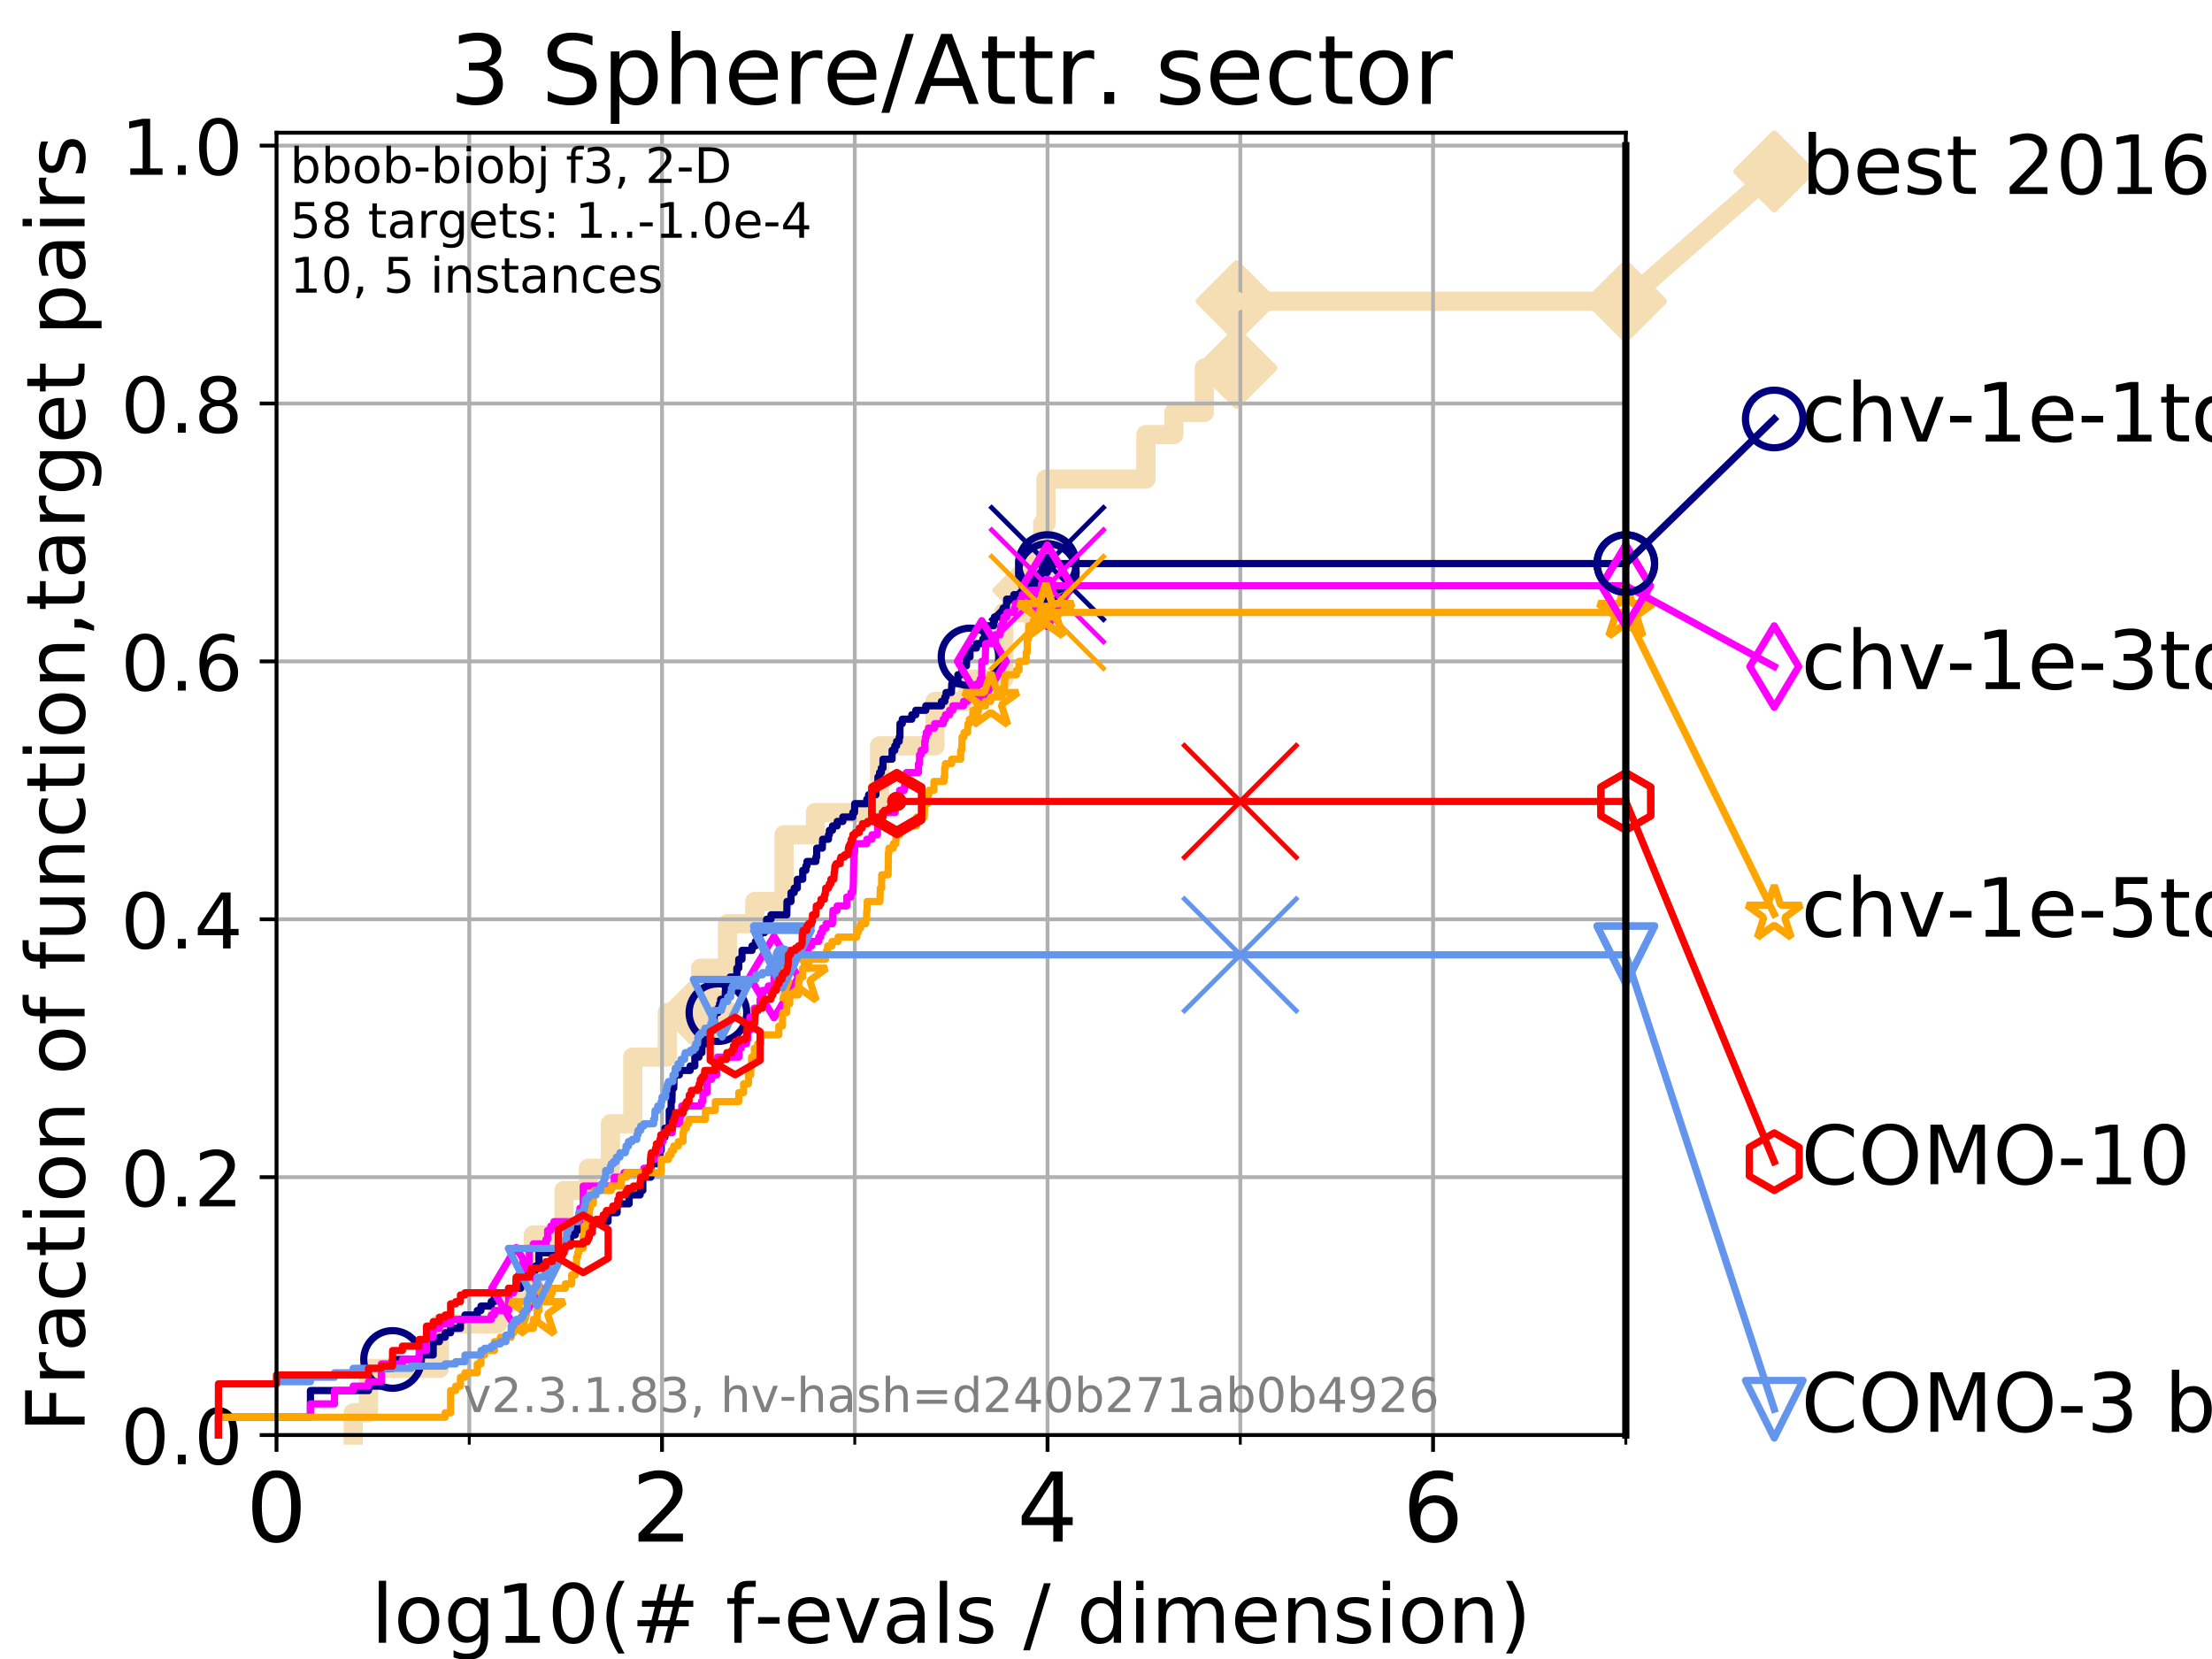 <?xml version="1.0" encoding="utf-8" standalone="no"?>
<!DOCTYPE svg PUBLIC "-//W3C//DTD SVG 1.1//EN"
  "http://www.w3.org/Graphics/SVG/1.1/DTD/svg11.dtd">
<!-- Created with matplotlib (https://matplotlib.org/) -->
<svg height="345.6pt" version="1.1" viewBox="0 0 460.8 345.6" width="460.8pt" xmlns="http://www.w3.org/2000/svg" xmlns:xlink="http://www.w3.org/1999/xlink">
 <defs>
  <style type="text/css">
*{stroke-linecap:butt;stroke-linejoin:round;}
  </style>
 </defs>
 <g id="figure_1">
  <g id="patch_1">
   <path d="M 0 345.6 
L 460.8 345.6 
L 460.8 0 
L 0 0 
z
" style="fill:#ffffff;"/>
  </g>
  <g id="axes_1">
   <g id="patch_2">
    <path d="M 57.6 298.944 
L 338.688 298.944 
L 338.688 27.648 
L 57.6 27.648 
z
" style="fill:#ffffff;"/>
   </g>
   <g id="line2d_1">
    <path d="M 73.579 298.944 
L 73.579 294.313 
L 76.759 294.313 
L 76.759 285.05 
L 91.535 285.05 
L 91.535 275.788 
L 103.623 275.788 
L 103.623 271.157 
L 111.105 271.157 
L 111.105 257.263 
L 117.486 257.263 
L 117.486 248.001 
L 122.573 248.001 
L 122.573 243.37 
L 127.165 243.37 
L 127.165 234.107 
L 131.815 234.107 
L 131.815 220.214 
L 139.009 220.214 
L 139.009 210.951 
L 145.943 210.951 
L 145.943 201.689 
L 151.542 201.689 
L 151.542 192.426 
L 157.243 192.426 
L 157.243 187.795 
L 163.328 187.795 
L 163.328 173.901 
L 169.87 173.901 
L 169.87 169.27 
L 183.235 169.27 
L 183.235 155.377 
L 194.783 155.377 
L 194.783 146.114 
L 201.571 146.114 
L 201.571 141.483 
L 209.082 141.483 
L 209.082 127.589 
L 215.277 127.589 
L 215.277 122.958 
L 217.201 122.958 
L 217.201 109.065 
L 217.891 109.065 
L 217.891 99.802 
L 238.716 99.802 
L 238.716 90.54 
L 244.541 90.54 
L 244.541 85.909 
L 250.879 85.909 
L 250.879 76.646 
L 257.589 76.646 
L 257.589 62.753 
L 338.688 62.753 
" style="fill:none;stroke:#f5deb3;stroke-linecap:square;stroke-width:4;"/>
   </g>
   <g id="line2d_2">
    <defs>
     <path d="M 0 7.778 
L 7.778 0 
L 0 -7.778 
L -7.778 0 
z
" id="me204e8cffc" style="stroke:#f5deb3;stroke-linejoin:miter;stroke-width:1.5;"/>
    </defs>
    <g>
     <use style="fill:#f5deb3;stroke:#f5deb3;stroke-linejoin:miter;stroke-width:1.5;" x="145.943" xlink:href="#me204e8cffc" y="210.951"/>
     <use style="fill:#f5deb3;stroke:#f5deb3;stroke-linejoin:miter;stroke-width:1.5;" x="215.277" xlink:href="#me204e8cffc" y="122.958"/>
     <use style="fill:#f5deb3;stroke:#f5deb3;stroke-linejoin:miter;stroke-width:1.5;" x="257.589" xlink:href="#me204e8cffc" y="76.646"/>
     <use style="fill:#f5deb3;stroke:#f5deb3;stroke-linejoin:miter;stroke-width:1.5;" x="257.589" xlink:href="#me204e8cffc" y="62.753"/>
     <use style="fill:#f5deb3;stroke:#f5deb3;stroke-linejoin:miter;stroke-width:1.5;" x="338.688" xlink:href="#me204e8cffc" y="62.753"/>
    </g>
   </g>
   <g id="line2d_3">
    <path style="fill:none;stroke:#f5deb3;stroke-linecap:square;stroke-width:4;"/>
    <g/>
   </g>
   <g id="line2d_4">
    <path d="M 338.688 62.753 
L 369.608 35.706 
" style="fill:none;stroke:#f5deb3;stroke-linecap:square;stroke-width:4;"/>
    <g>
     <use style="fill:#f5deb3;stroke:#f5deb3;stroke-linejoin:miter;stroke-width:1.5;" x="338.688" xlink:href="#me204e8cffc" y="62.753"/>
     <use style="fill:#f5deb3;stroke:#f5deb3;stroke-linejoin:miter;stroke-width:1.5;" x="369.608" xlink:href="#me204e8cffc" y="35.706"/>
    </g>
   </g>
   <g id="matplotlib.axis_1">
    <g id="xtick_1">
     <g id="line2d_5">
      <path clip-path="url(#pb23a3ea0ca)" d="M 57.6 298.944 
L 57.6 27.648 
" style="fill:none;stroke:#b0b0b0;stroke-linecap:square;stroke-width:0.8;"/>
     </g>
     <g id="line2d_6">
      <defs>
       <path d="M 0 0 
L 0 3.5 
" id="m695ca56fc6" style="stroke:#000000;stroke-width:0.8;"/>
      </defs>
      <g>
       <use style="stroke:#000000;stroke-width:0.8;" x="57.6" xlink:href="#m695ca56fc6" y="298.944"/>
      </g>
     </g>
     <g id="text_1">
      <!-- 0 -->
      <defs>
       <path d="M 31.781 66.406 
Q 24.172 66.406 20.328 58.906 
Q 16.5 51.422 16.5 36.375 
Q 16.5 21.391 20.328 13.891 
Q 24.172 6.391 31.781 6.391 
Q 39.453 6.391 43.281 13.891 
Q 47.125 21.391 47.125 36.375 
Q 47.125 51.422 43.281 58.906 
Q 39.453 66.406 31.781 66.406 
z
M 31.781 74.219 
Q 44.047 74.219 50.516 64.516 
Q 56.984 54.828 56.984 36.375 
Q 56.984 17.969 50.516 8.266 
Q 44.047 -1.422 31.781 -1.422 
Q 19.531 -1.422 13.062 8.266 
Q 6.594 17.969 6.594 36.375 
Q 6.594 54.828 13.062 64.516 
Q 19.531 74.219 31.781 74.219 
z
" id="DejaVuSans-48"/>
      </defs>
      <g transform="translate(51.237 321.141)scale(0.2 -0.2)">
       <use xlink:href="#DejaVuSans-48"/>
      </g>
     </g>
    </g>
    <g id="xtick_2">
     <g id="line2d_7">
      <path clip-path="url(#pb23a3ea0ca)" d="M 137.911 298.944 
L 137.911 27.648 
" style="fill:none;stroke:#b0b0b0;stroke-linecap:square;stroke-width:0.8;"/>
     </g>
     <g id="line2d_8">
      <g>
       <use style="stroke:#000000;stroke-width:0.8;" x="137.911" xlink:href="#m695ca56fc6" y="298.944"/>
      </g>
     </g>
     <g id="text_2">
      <!-- 2 -->
      <defs>
       <path d="M 19.188 8.297 
L 53.609 8.297 
L 53.609 0 
L 7.328 0 
L 7.328 8.297 
Q 12.938 14.109 22.625 23.891 
Q 32.328 33.688 34.812 36.531 
Q 39.547 41.844 41.422 45.531 
Q 43.312 49.219 43.312 52.781 
Q 43.312 58.594 39.234 62.25 
Q 35.156 65.922 28.609 65.922 
Q 23.969 65.922 18.812 64.312 
Q 13.672 62.703 7.812 59.422 
L 7.812 69.391 
Q 13.766 71.781 18.938 73 
Q 24.125 74.219 28.422 74.219 
Q 39.75 74.219 46.484 68.547 
Q 53.219 62.891 53.219 53.422 
Q 53.219 48.922 51.531 44.891 
Q 49.859 40.875 45.406 35.406 
Q 44.188 33.984 37.641 27.219 
Q 31.109 20.453 19.188 8.297 
z
" id="DejaVuSans-50"/>
      </defs>
      <g transform="translate(131.548 321.141)scale(0.2 -0.2)">
       <use xlink:href="#DejaVuSans-50"/>
      </g>
     </g>
    </g>
    <g id="xtick_3">
     <g id="line2d_9">
      <path clip-path="url(#pb23a3ea0ca)" d="M 218.222 298.944 
L 218.222 27.648 
" style="fill:none;stroke:#b0b0b0;stroke-linecap:square;stroke-width:0.8;"/>
     </g>
     <g id="line2d_10">
      <g>
       <use style="stroke:#000000;stroke-width:0.8;" x="218.222" xlink:href="#m695ca56fc6" y="298.944"/>
      </g>
     </g>
     <g id="text_3">
      <!-- 4 -->
      <defs>
       <path d="M 37.797 64.312 
L 12.891 25.391 
L 37.797 25.391 
z
M 35.203 72.906 
L 47.609 72.906 
L 47.609 25.391 
L 58.016 25.391 
L 58.016 17.188 
L 47.609 17.188 
L 47.609 0 
L 37.797 0 
L 37.797 17.188 
L 4.891 17.188 
L 4.891 26.703 
z
" id="DejaVuSans-52"/>
      </defs>
      <g transform="translate(211.859 321.141)scale(0.2 -0.2)">
       <use xlink:href="#DejaVuSans-52"/>
      </g>
     </g>
    </g>
    <g id="xtick_4">
     <g id="line2d_11">
      <path clip-path="url(#pb23a3ea0ca)" d="M 298.533 298.944 
L 298.533 27.648 
" style="fill:none;stroke:#b0b0b0;stroke-linecap:square;stroke-width:0.8;"/>
     </g>
     <g id="line2d_12">
      <g>
       <use style="stroke:#000000;stroke-width:0.8;" x="298.533" xlink:href="#m695ca56fc6" y="298.944"/>
      </g>
     </g>
     <g id="text_4">
      <!-- 6 -->
      <defs>
       <path d="M 33.016 40.375 
Q 26.375 40.375 22.484 35.828 
Q 18.609 31.297 18.609 23.391 
Q 18.609 15.531 22.484 10.953 
Q 26.375 6.391 33.016 6.391 
Q 39.656 6.391 43.531 10.953 
Q 47.406 15.531 47.406 23.391 
Q 47.406 31.297 43.531 35.828 
Q 39.656 40.375 33.016 40.375 
z
M 52.594 71.297 
L 52.594 62.312 
Q 48.875 64.062 45.094 64.984 
Q 41.312 65.922 37.594 65.922 
Q 27.828 65.922 22.672 59.328 
Q 17.531 52.734 16.797 39.406 
Q 19.672 43.656 24.016 45.922 
Q 28.375 48.188 33.594 48.188 
Q 44.578 48.188 50.953 41.516 
Q 57.328 34.859 57.328 23.391 
Q 57.328 12.156 50.688 5.359 
Q 44.047 -1.422 33.016 -1.422 
Q 20.359 -1.422 13.672 8.266 
Q 6.984 17.969 6.984 36.375 
Q 6.984 53.656 15.188 63.938 
Q 23.391 74.219 37.203 74.219 
Q 40.922 74.219 44.703 73.484 
Q 48.484 72.75 52.594 71.297 
z
" id="DejaVuSans-54"/>
      </defs>
      <g transform="translate(292.17 321.141)scale(0.2 -0.2)">
       <use xlink:href="#DejaVuSans-54"/>
      </g>
     </g>
    </g>
    <g id="xtick_5">
     <g id="line2d_13">
      <path clip-path="url(#pb23a3ea0ca)" d="M 97.755 298.944 
L 97.755 27.648 
" style="fill:none;stroke:#b0b0b0;stroke-linecap:square;stroke-width:0.8;"/>
     </g>
     <g id="line2d_14">
      <defs>
       <path d="M 0 0 
L 0 2 
" id="mcb1c914e41" style="stroke:#000000;stroke-width:0.6;"/>
      </defs>
      <g>
       <use style="stroke:#000000;stroke-width:0.6;" x="97.755" xlink:href="#mcb1c914e41" y="298.944"/>
      </g>
     </g>
    </g>
    <g id="xtick_6">
     <g id="line2d_15">
      <path clip-path="url(#pb23a3ea0ca)" d="M 178.066 298.944 
L 178.066 27.648 
" style="fill:none;stroke:#b0b0b0;stroke-linecap:square;stroke-width:0.8;"/>
     </g>
     <g id="line2d_16">
      <g>
       <use style="stroke:#000000;stroke-width:0.6;" x="178.066" xlink:href="#mcb1c914e41" y="298.944"/>
      </g>
     </g>
    </g>
    <g id="xtick_7">
     <g id="line2d_17">
      <path clip-path="url(#pb23a3ea0ca)" d="M 258.377 298.944 
L 258.377 27.648 
" style="fill:none;stroke:#b0b0b0;stroke-linecap:square;stroke-width:0.8;"/>
     </g>
     <g id="line2d_18">
      <g>
       <use style="stroke:#000000;stroke-width:0.6;" x="258.377" xlink:href="#mcb1c914e41" y="298.944"/>
      </g>
     </g>
    </g>
    <g id="xtick_8">
     <g id="line2d_19">
      <path clip-path="url(#pb23a3ea0ca)" d="M 338.688 298.944 
L 338.688 27.648 
" style="fill:none;stroke:#b0b0b0;stroke-linecap:square;stroke-width:0.8;"/>
     </g>
     <g id="line2d_20">
      <g>
       <use style="stroke:#000000;stroke-width:0.6;" x="338.688" xlink:href="#mcb1c914e41" y="298.944"/>
      </g>
     </g>
    </g>
    <g id="text_5">
     <!-- log10(# f-evals / dimension) -->
     <defs>
      <path d="M 9.422 75.984 
L 18.406 75.984 
L 18.406 0 
L 9.422 0 
z
" id="DejaVuSans-108"/>
      <path d="M 30.609 48.391 
Q 23.391 48.391 19.188 42.75 
Q 14.984 37.109 14.984 27.297 
Q 14.984 17.484 19.156 11.844 
Q 23.344 6.203 30.609 6.203 
Q 37.797 6.203 41.984 11.859 
Q 46.188 17.531 46.188 27.297 
Q 46.188 37.016 41.984 42.703 
Q 37.797 48.391 30.609 48.391 
z
M 30.609 56 
Q 42.328 56 49.016 48.375 
Q 55.719 40.766 55.719 27.297 
Q 55.719 13.875 49.016 6.219 
Q 42.328 -1.422 30.609 -1.422 
Q 18.844 -1.422 12.172 6.219 
Q 5.516 13.875 5.516 27.297 
Q 5.516 40.766 12.172 48.375 
Q 18.844 56 30.609 56 
z
" id="DejaVuSans-111"/>
      <path d="M 45.406 27.984 
Q 45.406 37.75 41.375 43.109 
Q 37.359 48.484 30.078 48.484 
Q 22.859 48.484 18.828 43.109 
Q 14.797 37.75 14.797 27.984 
Q 14.797 18.266 18.828 12.891 
Q 22.859 7.516 30.078 7.516 
Q 37.359 7.516 41.375 12.891 
Q 45.406 18.266 45.406 27.984 
z
M 54.391 6.781 
Q 54.391 -7.172 48.188 -13.984 
Q 42 -20.797 29.203 -20.797 
Q 24.469 -20.797 20.266 -20.094 
Q 16.062 -19.391 12.109 -17.922 
L 12.109 -9.188 
Q 16.062 -11.328 19.922 -12.344 
Q 23.781 -13.375 27.781 -13.375 
Q 36.625 -13.375 41.016 -8.766 
Q 45.406 -4.156 45.406 5.172 
L 45.406 9.625 
Q 42.625 4.781 38.281 2.391 
Q 33.938 0 27.875 0 
Q 17.828 0 11.672 7.656 
Q 5.516 15.328 5.516 27.984 
Q 5.516 40.672 11.672 48.328 
Q 17.828 56 27.875 56 
Q 33.938 56 38.281 53.609 
Q 42.625 51.219 45.406 46.391 
L 45.406 54.688 
L 54.391 54.688 
z
" id="DejaVuSans-103"/>
      <path d="M 12.406 8.297 
L 28.516 8.297 
L 28.516 63.922 
L 10.984 60.406 
L 10.984 69.391 
L 28.422 72.906 
L 38.281 72.906 
L 38.281 8.297 
L 54.391 8.297 
L 54.391 0 
L 12.406 0 
z
" id="DejaVuSans-49"/>
      <path d="M 31 75.875 
Q 24.469 64.656 21.281 53.656 
Q 18.109 42.672 18.109 31.391 
Q 18.109 20.125 21.312 9.062 
Q 24.516 -2 31 -13.188 
L 23.188 -13.188 
Q 15.875 -1.703 12.234 9.375 
Q 8.594 20.453 8.594 31.391 
Q 8.594 42.281 12.203 53.312 
Q 15.828 64.359 23.188 75.875 
z
" id="DejaVuSans-40"/>
      <path d="M 51.125 44 
L 36.922 44 
L 32.812 27.688 
L 47.125 27.688 
z
M 43.797 71.781 
L 38.719 51.516 
L 52.984 51.516 
L 58.109 71.781 
L 65.922 71.781 
L 60.891 51.516 
L 76.125 51.516 
L 76.125 44 
L 58.984 44 
L 54.984 27.688 
L 70.516 27.688 
L 70.516 20.219 
L 53.078 20.219 
L 48 0 
L 40.188 0 
L 45.219 20.219 
L 30.906 20.219 
L 25.875 0 
L 18.016 0 
L 23.094 20.219 
L 7.719 20.219 
L 7.719 27.688 
L 24.906 27.688 
L 29 44 
L 13.281 44 
L 13.281 51.516 
L 30.906 51.516 
L 35.891 71.781 
z
" id="DejaVuSans-35"/>
      <path id="DejaVuSans-32"/>
      <path d="M 37.109 75.984 
L 37.109 68.5 
L 28.516 68.5 
Q 23.688 68.5 21.797 66.547 
Q 19.922 64.594 19.922 59.516 
L 19.922 54.688 
L 34.719 54.688 
L 34.719 47.703 
L 19.922 47.703 
L 19.922 0 
L 10.891 0 
L 10.891 47.703 
L 2.297 47.703 
L 2.297 54.688 
L 10.891 54.688 
L 10.891 58.5 
Q 10.891 67.625 15.141 71.797 
Q 19.391 75.984 28.609 75.984 
z
" id="DejaVuSans-102"/>
      <path d="M 4.891 31.391 
L 31.203 31.391 
L 31.203 23.391 
L 4.891 23.391 
z
" id="DejaVuSans-45"/>
      <path d="M 56.203 29.594 
L 56.203 25.203 
L 14.891 25.203 
Q 15.484 15.922 20.484 11.062 
Q 25.484 6.203 34.422 6.203 
Q 39.594 6.203 44.453 7.469 
Q 49.312 8.734 54.109 11.281 
L 54.109 2.781 
Q 49.266 0.734 44.188 -0.344 
Q 39.109 -1.422 33.891 -1.422 
Q 20.797 -1.422 13.156 6.188 
Q 5.516 13.812 5.516 26.812 
Q 5.516 40.234 12.766 48.109 
Q 20.016 56 32.328 56 
Q 43.359 56 49.781 48.891 
Q 56.203 41.797 56.203 29.594 
z
M 47.219 32.234 
Q 47.125 39.594 43.094 43.984 
Q 39.062 48.391 32.422 48.391 
Q 24.906 48.391 20.391 44.141 
Q 15.875 39.891 15.188 32.172 
z
" id="DejaVuSans-101"/>
      <path d="M 2.984 54.688 
L 12.5 54.688 
L 29.594 8.797 
L 46.688 54.688 
L 56.203 54.688 
L 35.688 0 
L 23.484 0 
z
" id="DejaVuSans-118"/>
      <path d="M 34.281 27.484 
Q 23.391 27.484 19.188 25 
Q 14.984 22.516 14.984 16.5 
Q 14.984 11.719 18.141 8.906 
Q 21.297 6.109 26.703 6.109 
Q 34.188 6.109 38.703 11.406 
Q 43.219 16.703 43.219 25.484 
L 43.219 27.484 
z
M 52.203 31.203 
L 52.203 0 
L 43.219 0 
L 43.219 8.297 
Q 40.141 3.328 35.547 0.953 
Q 30.953 -1.422 24.312 -1.422 
Q 15.922 -1.422 10.953 3.297 
Q 6 8.016 6 15.922 
Q 6 25.141 12.172 29.828 
Q 18.359 34.516 30.609 34.516 
L 43.219 34.516 
L 43.219 35.406 
Q 43.219 41.609 39.141 45 
Q 35.062 48.391 27.688 48.391 
Q 23 48.391 18.547 47.266 
Q 14.109 46.141 10.016 43.891 
L 10.016 52.203 
Q 14.938 54.109 19.578 55.047 
Q 24.219 56 28.609 56 
Q 40.484 56 46.344 49.844 
Q 52.203 43.703 52.203 31.203 
z
" id="DejaVuSans-97"/>
      <path d="M 44.281 53.078 
L 44.281 44.578 
Q 40.484 46.531 36.375 47.5 
Q 32.281 48.484 27.875 48.484 
Q 21.188 48.484 17.844 46.438 
Q 14.5 44.391 14.5 40.281 
Q 14.5 37.156 16.891 35.375 
Q 19.281 33.594 26.516 31.984 
L 29.594 31.297 
Q 39.156 29.25 43.188 25.516 
Q 47.219 21.781 47.219 15.094 
Q 47.219 7.469 41.188 3.016 
Q 35.156 -1.422 24.609 -1.422 
Q 20.219 -1.422 15.453 -0.562 
Q 10.688 0.297 5.422 2 
L 5.422 11.281 
Q 10.406 8.688 15.234 7.391 
Q 20.062 6.109 24.812 6.109 
Q 31.156 6.109 34.562 8.281 
Q 37.984 10.453 37.984 14.406 
Q 37.984 18.062 35.516 20.016 
Q 33.062 21.969 24.703 23.781 
L 21.578 24.516 
Q 13.234 26.266 9.516 29.906 
Q 5.812 33.547 5.812 39.891 
Q 5.812 47.609 11.281 51.797 
Q 16.75 56 26.812 56 
Q 31.781 56 36.172 55.266 
Q 40.578 54.547 44.281 53.078 
z
" id="DejaVuSans-115"/>
      <path d="M 25.391 72.906 
L 33.688 72.906 
L 8.297 -9.281 
L 0 -9.281 
z
" id="DejaVuSans-47"/>
      <path d="M 45.406 46.391 
L 45.406 75.984 
L 54.391 75.984 
L 54.391 0 
L 45.406 0 
L 45.406 8.203 
Q 42.578 3.328 38.25 0.953 
Q 33.938 -1.422 27.875 -1.422 
Q 17.969 -1.422 11.734 6.484 
Q 5.516 14.406 5.516 27.297 
Q 5.516 40.188 11.734 48.094 
Q 17.969 56 27.875 56 
Q 33.938 56 38.25 53.625 
Q 42.578 51.266 45.406 46.391 
z
M 14.797 27.297 
Q 14.797 17.391 18.875 11.75 
Q 22.953 6.109 30.078 6.109 
Q 37.203 6.109 41.297 11.75 
Q 45.406 17.391 45.406 27.297 
Q 45.406 37.203 41.297 42.844 
Q 37.203 48.484 30.078 48.484 
Q 22.953 48.484 18.875 42.844 
Q 14.797 37.203 14.797 27.297 
z
" id="DejaVuSans-100"/>
      <path d="M 9.422 54.688 
L 18.406 54.688 
L 18.406 0 
L 9.422 0 
z
M 9.422 75.984 
L 18.406 75.984 
L 18.406 64.594 
L 9.422 64.594 
z
" id="DejaVuSans-105"/>
      <path d="M 52 44.188 
Q 55.375 50.25 60.062 53.125 
Q 64.75 56 71.094 56 
Q 79.641 56 84.281 50.016 
Q 88.922 44.047 88.922 33.016 
L 88.922 0 
L 79.891 0 
L 79.891 32.719 
Q 79.891 40.578 77.094 44.375 
Q 74.312 48.188 68.609 48.188 
Q 61.625 48.188 57.562 43.547 
Q 53.516 38.922 53.516 30.906 
L 53.516 0 
L 44.484 0 
L 44.484 32.719 
Q 44.484 40.625 41.703 44.406 
Q 38.922 48.188 33.109 48.188 
Q 26.219 48.188 22.156 43.531 
Q 18.109 38.875 18.109 30.906 
L 18.109 0 
L 9.078 0 
L 9.078 54.688 
L 18.109 54.688 
L 18.109 46.188 
Q 21.188 51.219 25.484 53.609 
Q 29.781 56 35.688 56 
Q 41.656 56 45.828 52.969 
Q 50 49.953 52 44.188 
z
" id="DejaVuSans-109"/>
      <path d="M 54.891 33.016 
L 54.891 0 
L 45.906 0 
L 45.906 32.719 
Q 45.906 40.484 42.875 44.328 
Q 39.844 48.188 33.797 48.188 
Q 26.516 48.188 22.312 43.547 
Q 18.109 38.922 18.109 30.906 
L 18.109 0 
L 9.078 0 
L 9.078 54.688 
L 18.109 54.688 
L 18.109 46.188 
Q 21.344 51.125 25.703 53.562 
Q 30.078 56 35.797 56 
Q 45.219 56 50.047 50.172 
Q 54.891 44.344 54.891 33.016 
z
" id="DejaVuSans-110"/>
      <path d="M 8.016 75.875 
L 15.828 75.875 
Q 23.141 64.359 26.781 53.312 
Q 30.422 42.281 30.422 31.391 
Q 30.422 20.453 26.781 9.375 
Q 23.141 -1.703 15.828 -13.188 
L 8.016 -13.188 
Q 14.5 -2 17.703 9.062 
Q 20.906 20.125 20.906 31.391 
Q 20.906 42.672 17.703 53.656 
Q 14.5 64.656 8.016 75.875 
z
" id="DejaVuSans-41"/>
     </defs>
     <g transform="translate(77.303 342.218)scale(0.17 -0.17)">
      <use xlink:href="#DejaVuSans-108"/>
      <use x="27.783" xlink:href="#DejaVuSans-111"/>
      <use x="88.965" xlink:href="#DejaVuSans-103"/>
      <use x="152.441" xlink:href="#DejaVuSans-49"/>
      <use x="216.064" xlink:href="#DejaVuSans-48"/>
      <use x="279.688" xlink:href="#DejaVuSans-40"/>
      <use x="318.701" xlink:href="#DejaVuSans-35"/>
      <use x="402.49" xlink:href="#DejaVuSans-32"/>
      <use x="434.277" xlink:href="#DejaVuSans-102"/>
      <use x="469.404" xlink:href="#DejaVuSans-45"/>
      <use x="505.488" xlink:href="#DejaVuSans-101"/>
      <use x="567.012" xlink:href="#DejaVuSans-118"/>
      <use x="626.191" xlink:href="#DejaVuSans-97"/>
      <use x="687.471" xlink:href="#DejaVuSans-108"/>
      <use x="715.254" xlink:href="#DejaVuSans-115"/>
      <use x="767.354" xlink:href="#DejaVuSans-32"/>
      <use x="799.141" xlink:href="#DejaVuSans-47"/>
      <use x="832.832" xlink:href="#DejaVuSans-32"/>
      <use x="864.619" xlink:href="#DejaVuSans-100"/>
      <use x="928.096" xlink:href="#DejaVuSans-105"/>
      <use x="955.879" xlink:href="#DejaVuSans-109"/>
      <use x="1053.291" xlink:href="#DejaVuSans-101"/>
      <use x="1114.814" xlink:href="#DejaVuSans-110"/>
      <use x="1178.193" xlink:href="#DejaVuSans-115"/>
      <use x="1230.293" xlink:href="#DejaVuSans-105"/>
      <use x="1258.076" xlink:href="#DejaVuSans-111"/>
      <use x="1319.258" xlink:href="#DejaVuSans-110"/>
      <use x="1382.637" xlink:href="#DejaVuSans-41"/>
     </g>
    </g>
   </g>
   <g id="matplotlib.axis_2">
    <g id="ytick_1">
     <g id="line2d_21">
      <path clip-path="url(#pb23a3ea0ca)" d="M 57.6 298.944 
L 338.688 298.944 
" style="fill:none;stroke:#b0b0b0;stroke-linecap:square;stroke-width:0.8;"/>
     </g>
     <g id="line2d_22">
      <defs>
       <path d="M 0 0 
L -3.5 0 
" id="m52832e782c" style="stroke:#000000;stroke-width:0.8;"/>
      </defs>
      <g>
       <use style="stroke:#000000;stroke-width:0.8;" x="57.6" xlink:href="#m52832e782c" y="298.944"/>
      </g>
     </g>
     <g id="text_6">
      <!-- 0.0 -->
      <defs>
       <path d="M 10.688 12.406 
L 21 12.406 
L 21 0 
L 10.688 0 
z
" id="DejaVuSans-46"/>
      </defs>
      <g transform="translate(25.155 305.023)scale(0.16 -0.16)">
       <use xlink:href="#DejaVuSans-48"/>
       <use x="63.623" xlink:href="#DejaVuSans-46"/>
       <use x="95.41" xlink:href="#DejaVuSans-48"/>
      </g>
     </g>
    </g>
    <g id="ytick_2">
     <g id="line2d_23">
      <path clip-path="url(#pb23a3ea0ca)" d="M 57.6 245.222 
L 338.688 245.222 
" style="fill:none;stroke:#b0b0b0;stroke-linecap:square;stroke-width:0.8;"/>
     </g>
     <g id="line2d_24">
      <g>
       <use style="stroke:#000000;stroke-width:0.8;" x="57.6" xlink:href="#m52832e782c" y="245.222"/>
      </g>
     </g>
     <g id="text_7">
      <!-- 0.2 -->
      <g transform="translate(25.155 251.301)scale(0.16 -0.16)">
       <use xlink:href="#DejaVuSans-48"/>
       <use x="63.623" xlink:href="#DejaVuSans-46"/>
       <use x="95.41" xlink:href="#DejaVuSans-50"/>
      </g>
     </g>
    </g>
    <g id="ytick_3">
     <g id="line2d_25">
      <path clip-path="url(#pb23a3ea0ca)" d="M 57.6 191.5 
L 338.688 191.5 
" style="fill:none;stroke:#b0b0b0;stroke-linecap:square;stroke-width:0.8;"/>
     </g>
     <g id="line2d_26">
      <g>
       <use style="stroke:#000000;stroke-width:0.8;" x="57.6" xlink:href="#m52832e782c" y="191.5"/>
      </g>
     </g>
     <g id="text_8">
      <!-- 0.4 -->
      <g transform="translate(25.155 197.579)scale(0.16 -0.16)">
       <use xlink:href="#DejaVuSans-48"/>
       <use x="63.623" xlink:href="#DejaVuSans-46"/>
       <use x="95.41" xlink:href="#DejaVuSans-52"/>
      </g>
     </g>
    </g>
    <g id="ytick_4">
     <g id="line2d_27">
      <path clip-path="url(#pb23a3ea0ca)" d="M 57.6 137.778 
L 338.688 137.778 
" style="fill:none;stroke:#b0b0b0;stroke-linecap:square;stroke-width:0.8;"/>
     </g>
     <g id="line2d_28">
      <g>
       <use style="stroke:#000000;stroke-width:0.8;" x="57.6" xlink:href="#m52832e782c" y="137.778"/>
      </g>
     </g>
     <g id="text_9">
      <!-- 0.6 -->
      <g transform="translate(25.155 143.857)scale(0.16 -0.16)">
       <use xlink:href="#DejaVuSans-48"/>
       <use x="63.623" xlink:href="#DejaVuSans-46"/>
       <use x="95.41" xlink:href="#DejaVuSans-54"/>
      </g>
     </g>
    </g>
    <g id="ytick_5">
     <g id="line2d_29">
      <path clip-path="url(#pb23a3ea0ca)" d="M 57.6 84.056 
L 338.688 84.056 
" style="fill:none;stroke:#b0b0b0;stroke-linecap:square;stroke-width:0.8;"/>
     </g>
     <g id="line2d_30">
      <g>
       <use style="stroke:#000000;stroke-width:0.8;" x="57.6" xlink:href="#m52832e782c" y="84.056"/>
      </g>
     </g>
     <g id="text_10">
      <!-- 0.8 -->
      <defs>
       <path d="M 31.781 34.625 
Q 24.75 34.625 20.719 30.859 
Q 16.703 27.094 16.703 20.516 
Q 16.703 13.922 20.719 10.156 
Q 24.75 6.391 31.781 6.391 
Q 38.812 6.391 42.859 10.172 
Q 46.922 13.969 46.922 20.516 
Q 46.922 27.094 42.891 30.859 
Q 38.875 34.625 31.781 34.625 
z
M 21.922 38.812 
Q 15.578 40.375 12.031 44.719 
Q 8.5 49.078 8.5 55.328 
Q 8.5 64.062 14.719 69.141 
Q 20.953 74.219 31.781 74.219 
Q 42.672 74.219 48.875 69.141 
Q 55.078 64.062 55.078 55.328 
Q 55.078 49.078 51.531 44.719 
Q 48 40.375 41.703 38.812 
Q 48.828 37.156 52.797 32.312 
Q 56.781 27.484 56.781 20.516 
Q 56.781 9.906 50.312 4.234 
Q 43.844 -1.422 31.781 -1.422 
Q 19.734 -1.422 13.25 4.234 
Q 6.781 9.906 6.781 20.516 
Q 6.781 27.484 10.781 32.312 
Q 14.797 37.156 21.922 38.812 
z
M 18.312 54.391 
Q 18.312 48.734 21.844 45.562 
Q 25.391 42.391 31.781 42.391 
Q 38.141 42.391 41.719 45.562 
Q 45.312 48.734 45.312 54.391 
Q 45.312 60.062 41.719 63.234 
Q 38.141 66.406 31.781 66.406 
Q 25.391 66.406 21.844 63.234 
Q 18.312 60.062 18.312 54.391 
z
" id="DejaVuSans-56"/>
      </defs>
      <g transform="translate(25.155 90.135)scale(0.16 -0.16)">
       <use xlink:href="#DejaVuSans-48"/>
       <use x="63.623" xlink:href="#DejaVuSans-46"/>
       <use x="95.41" xlink:href="#DejaVuSans-56"/>
      </g>
     </g>
    </g>
    <g id="ytick_6">
     <g id="line2d_31">
      <path clip-path="url(#pb23a3ea0ca)" d="M 57.6 30.334 
L 338.688 30.334 
" style="fill:none;stroke:#b0b0b0;stroke-linecap:square;stroke-width:0.8;"/>
     </g>
     <g id="line2d_32">
      <g>
       <use style="stroke:#000000;stroke-width:0.8;" x="57.6" xlink:href="#m52832e782c" y="30.334"/>
      </g>
     </g>
     <g id="text_11">
      <!-- 1.0 -->
      <g transform="translate(25.155 36.413)scale(0.16 -0.16)">
       <use xlink:href="#DejaVuSans-49"/>
       <use x="63.623" xlink:href="#DejaVuSans-46"/>
       <use x="95.41" xlink:href="#DejaVuSans-48"/>
      </g>
     </g>
    </g>
    <g id="text_12">
     <!-- Fraction of function,target pairs -->
     <defs>
      <path d="M 9.812 72.906 
L 51.703 72.906 
L 51.703 64.594 
L 19.672 64.594 
L 19.672 43.109 
L 48.578 43.109 
L 48.578 34.812 
L 19.672 34.812 
L 19.672 0 
L 9.812 0 
z
" id="DejaVuSans-70"/>
      <path d="M 41.109 46.297 
Q 39.594 47.172 37.812 47.578 
Q 36.031 48 33.891 48 
Q 26.266 48 22.188 43.047 
Q 18.109 38.094 18.109 28.812 
L 18.109 0 
L 9.078 0 
L 9.078 54.688 
L 18.109 54.688 
L 18.109 46.188 
Q 20.953 51.172 25.484 53.578 
Q 30.031 56 36.531 56 
Q 37.453 56 38.578 55.875 
Q 39.703 55.766 41.062 55.516 
z
" id="DejaVuSans-114"/>
      <path d="M 48.781 52.594 
L 48.781 44.188 
Q 44.969 46.297 41.141 47.344 
Q 37.312 48.391 33.406 48.391 
Q 24.656 48.391 19.812 42.844 
Q 14.984 37.312 14.984 27.297 
Q 14.984 17.281 19.812 11.734 
Q 24.656 6.203 33.406 6.203 
Q 37.312 6.203 41.141 7.25 
Q 44.969 8.297 48.781 10.406 
L 48.781 2.094 
Q 45.016 0.344 40.984 -0.531 
Q 36.969 -1.422 32.422 -1.422 
Q 20.062 -1.422 12.781 6.344 
Q 5.516 14.109 5.516 27.297 
Q 5.516 40.672 12.859 48.328 
Q 20.219 56 33.016 56 
Q 37.156 56 41.109 55.141 
Q 45.062 54.297 48.781 52.594 
z
" id="DejaVuSans-99"/>
      <path d="M 18.312 70.219 
L 18.312 54.688 
L 36.812 54.688 
L 36.812 47.703 
L 18.312 47.703 
L 18.312 18.016 
Q 18.312 11.328 20.141 9.422 
Q 21.969 7.516 27.594 7.516 
L 36.812 7.516 
L 36.812 0 
L 27.594 0 
Q 17.188 0 13.234 3.875 
Q 9.281 7.766 9.281 18.016 
L 9.281 47.703 
L 2.688 47.703 
L 2.688 54.688 
L 9.281 54.688 
L 9.281 70.219 
z
" id="DejaVuSans-116"/>
      <path d="M 8.5 21.578 
L 8.5 54.688 
L 17.484 54.688 
L 17.484 21.922 
Q 17.484 14.156 20.5 10.266 
Q 23.531 6.391 29.594 6.391 
Q 36.859 6.391 41.078 11.031 
Q 45.312 15.672 45.312 23.688 
L 45.312 54.688 
L 54.297 54.688 
L 54.297 0 
L 45.312 0 
L 45.312 8.406 
Q 42.047 3.422 37.719 1 
Q 33.406 -1.422 27.688 -1.422 
Q 18.266 -1.422 13.375 4.438 
Q 8.5 10.297 8.5 21.578 
z
M 31.109 56 
z
" id="DejaVuSans-117"/>
      <path d="M 11.719 12.406 
L 22.016 12.406 
L 22.016 4 
L 14.016 -11.625 
L 7.719 -11.625 
L 11.719 4 
z
" id="DejaVuSans-44"/>
      <path d="M 18.109 8.203 
L 18.109 -20.797 
L 9.078 -20.797 
L 9.078 54.688 
L 18.109 54.688 
L 18.109 46.391 
Q 20.953 51.266 25.266 53.625 
Q 29.594 56 35.594 56 
Q 45.562 56 51.781 48.094 
Q 58.016 40.188 58.016 27.297 
Q 58.016 14.406 51.781 6.484 
Q 45.562 -1.422 35.594 -1.422 
Q 29.594 -1.422 25.266 0.953 
Q 20.953 3.328 18.109 8.203 
z
M 48.688 27.297 
Q 48.688 37.203 44.609 42.844 
Q 40.531 48.484 33.406 48.484 
Q 26.266 48.484 22.188 42.844 
Q 18.109 37.203 18.109 27.297 
Q 18.109 17.391 22.188 11.75 
Q 26.266 6.109 33.406 6.109 
Q 40.531 6.109 44.609 11.75 
Q 48.688 17.391 48.688 27.297 
z
" id="DejaVuSans-112"/>
     </defs>
     <g transform="translate(17.62 298.435)rotate(-90)scale(0.17 -0.17)">
      <use xlink:href="#DejaVuSans-70"/>
      <use x="57.41" xlink:href="#DejaVuSans-114"/>
      <use x="98.523" xlink:href="#DejaVuSans-97"/>
      <use x="159.803" xlink:href="#DejaVuSans-99"/>
      <use x="214.783" xlink:href="#DejaVuSans-116"/>
      <use x="253.992" xlink:href="#DejaVuSans-105"/>
      <use x="281.775" xlink:href="#DejaVuSans-111"/>
      <use x="342.957" xlink:href="#DejaVuSans-110"/>
      <use x="406.336" xlink:href="#DejaVuSans-32"/>
      <use x="438.123" xlink:href="#DejaVuSans-111"/>
      <use x="499.305" xlink:href="#DejaVuSans-102"/>
      <use x="534.51" xlink:href="#DejaVuSans-32"/>
      <use x="566.297" xlink:href="#DejaVuSans-102"/>
      <use x="601.502" xlink:href="#DejaVuSans-117"/>
      <use x="664.881" xlink:href="#DejaVuSans-110"/>
      <use x="728.26" xlink:href="#DejaVuSans-99"/>
      <use x="783.24" xlink:href="#DejaVuSans-116"/>
      <use x="822.449" xlink:href="#DejaVuSans-105"/>
      <use x="850.232" xlink:href="#DejaVuSans-111"/>
      <use x="911.414" xlink:href="#DejaVuSans-110"/>
      <use x="974.793" xlink:href="#DejaVuSans-44"/>
      <use x="1006.58" xlink:href="#DejaVuSans-116"/>
      <use x="1045.789" xlink:href="#DejaVuSans-97"/>
      <use x="1107.068" xlink:href="#DejaVuSans-114"/>
      <use x="1148.166" xlink:href="#DejaVuSans-103"/>
      <use x="1211.643" xlink:href="#DejaVuSans-101"/>
      <use x="1273.166" xlink:href="#DejaVuSans-116"/>
      <use x="1312.375" xlink:href="#DejaVuSans-32"/>
      <use x="1344.162" xlink:href="#DejaVuSans-112"/>
      <use x="1407.639" xlink:href="#DejaVuSans-97"/>
      <use x="1468.918" xlink:href="#DejaVuSans-105"/>
      <use x="1496.701" xlink:href="#DejaVuSans-114"/>
      <use x="1537.814" xlink:href="#DejaVuSans-115"/>
     </g>
    </g>
   </g>
   <g id="line2d_33">
    <defs>
     <path d="M 0 1.5 
C 0.398 1.5 0.779 1.342 1.061 1.061 
C 1.342 0.779 1.5 0.398 1.5 0 
C 1.5 -0.398 1.342 -0.779 1.061 -1.061 
C 0.779 -1.342 0.398 -1.5 0 -1.5 
C -0.398 -1.5 -0.779 -1.342 -1.061 -1.061 
C -1.342 -0.779 -1.5 -0.398 -1.5 0 
C -1.5 0.398 -1.342 0.779 -1.061 1.061 
C -0.779 1.342 -0.398 1.5 0 1.5 
z
" id="m5516f1ebcd" style="stroke:#f5deb3;"/>
    </defs>
    <g>
     <use style="fill:#f5deb3;stroke:#f5deb3;" x="257.589" xlink:href="#m5516f1ebcd" y="62.753"/>
     <use style="fill:#f5deb3;stroke:#f5deb3;" x="257.589" xlink:href="#m5516f1ebcd" y="62.753"/>
    </g>
   </g>
   <g id="line2d_34">
    <defs>
     <path d="M 0 1.5 
C 0.398 1.5 0.779 1.342 1.061 1.061 
C 1.342 0.779 1.5 0.398 1.5 0 
C 1.5 -0.398 1.342 -0.779 1.061 -1.061 
C 0.779 -1.342 0.398 -1.5 0 -1.5 
C -0.398 -1.5 -0.779 -1.342 -1.061 -1.061 
C -1.342 -0.779 -1.5 -0.398 -1.5 0 
C -1.5 0.398 -1.342 0.779 -1.061 1.061 
C -0.779 1.342 -0.398 1.5 0 1.5 
z
" id="mb34061b3d2" style="stroke:#000080;"/>
    </defs>
    <g>
     <use style="fill:#000080;stroke:#000080;" x="218.182" xlink:href="#mb34061b3d2" y="117.401"/>
     <use style="fill:#000080;stroke:#000080;" x="218.182" xlink:href="#mb34061b3d2" y="117.401"/>
    </g>
   </g>
   <g id="line2d_35">
    <path d="M 45.512 298.944 
L 45.512 295.239 
L 64.671 295.239 
L 64.671 289.682 
L 76.759 289.682 
L 76.759 288.755 
L 79.447 288.755 
L 79.447 285.05 
L 81.776 285.05 
L 81.776 283.198 
L 87.33 283.198 
L 87.33 282.272 
L 90.243 282.272 
L 90.243 279.493 
L 91.535 279.493 
L 91.535 278.567 
L 92.738 278.567 
L 92.738 277.64 
L 93.864 277.64 
L 93.864 276.714 
L 95.918 276.714 
L 95.918 274.862 
L 96.861 274.862 
L 96.861 273.935 
L 99.418 273.935 
L 99.418 273.009 
L 100.193 273.009 
L 100.193 272.083 
L 102.331 272.083 
L 102.331 271.157 
L 102.989 271.157 
L 102.989 270.231 
L 103.623 270.231 
L 103.623 269.304 
L 105.952 269.304 
L 105.952 268.378 
L 108.484 268.378 
L 108.484 267.452 
L 108.949 267.452 
L 108.949 264.673 
L 111.506 264.673 
L 111.506 263.747 
L 112.281 263.747 
L 112.281 260.968 
L 116.914 260.968 
L 116.914 260.042 
L 117.765 260.042 
L 117.765 259.116 
L 118.839 259.116 
L 118.839 257.263 
L 119.85 257.263 
L 119.85 256.337 
L 120.335 256.337 
L 120.335 255.411 
L 123.193 255.411 
L 123.193 254.484 
L 126.674 254.484 
L 126.674 252.632 
L 128.561 252.632 
L 128.561 250.779 
L 131.056 250.779 
L 131.056 248.927 
L 133.353 248.927 
L 133.353 248.001 
L 133.91 248.001 
L 133.91 245.222 
L 135.582 245.222 
L 135.582 242.443 
L 136.924 242.443 
L 136.924 240.591 
L 137.469 240.591 
L 137.469 239.665 
L 137.736 239.665 
L 137.736 236.886 
L 138.511 236.886 
L 138.511 235.033 
L 139.414 235.033 
L 139.414 231.328 
L 139.809 231.328 
L 139.809 229.476 
L 139.965 229.476 
L 140.042 226.697 
L 140.348 226.697 
L 140.424 223.918 
L 141.521 223.918 
L 141.521 222.992 
L 143.779 222.992 
L 143.779 222.066 
L 144.748 222.066 
L 144.748 220.214 
L 145.61 220.214 
L 145.61 219.287 
L 146.216 219.287 
L 146.216 217.435 
L 147.062 217.435 
L 147.062 216.509 
L 147.216 216.509 
L 147.216 214.656 
L 148.545 214.656 
L 148.545 212.804 
L 148.78 212.804 
L 148.78 210.951 
L 149.557 210.951 
L 149.557 210.025 
L 149.911 210.025 
L 149.911 209.099 
L 150.129 209.099 
L 150.129 208.172 
L 151.056 208.172 
L 151.138 205.394 
L 152.092 205.394 
L 152.092 203.541 
L 153.502 203.541 
L 153.502 201.689 
L 153.89 201.689 
L 153.89 199.836 
L 154.574 199.836 
L 154.574 197.984 
L 156.658 197.984 
L 156.658 197.057 
L 157.358 197.057 
L 157.358 196.131 
L 157.81 196.131 
L 157.81 195.205 
L 158.277 195.205 
L 158.277 194.279 
L 159.278 194.279 
L 159.278 193.353 
L 159.583 193.353 
L 159.583 192.426 
L 159.708 192.426 
L 159.708 191.5 
L 160.609 191.5 
L 160.609 190.574 
L 163.907 190.574 
L 163.946 187.795 
L 164.788 187.795 
L 164.788 185.943 
L 165.447 185.943 
L 165.447 185.016 
L 166.1 185.016 
L 166.1 183.164 
L 167.223 183.164 
L 167.223 181.311 
L 167.877 181.311 
L 167.877 180.385 
L 168.11 180.385 
L 168.11 179.459 
L 169.967 179.459 
L 169.967 178.533 
L 170.133 178.533 
L 170.133 176.68 
L 171.302 176.68 
L 171.366 174.828 
L 172.59 174.828 
L 172.59 173.901 
L 172.768 173.901 
L 172.768 172.975 
L 173.417 172.975 
L 173.417 172.049 
L 174.402 172.049 
L 174.402 171.123 
L 175.577 171.123 
L 175.577 170.196 
L 177.652 170.196 
L 177.652 169.27 
L 178.005 169.27 
L 178.058 167.418 
L 180.564 167.418 
L 180.564 166.492 
L 180.945 166.492 
L 180.945 165.565 
L 182.466 165.565 
L 182.466 163.713 
L 182.888 163.713 
L 182.888 161.86 
L 183.235 161.86 
L 183.235 160.934 
L 183.595 160.934 
L 183.595 160.008 
L 183.94 160.008 
L 183.94 158.155 
L 185.838 158.155 
L 185.838 156.303 
L 186.404 156.303 
L 186.404 155.377 
L 186.784 155.377 
L 186.784 154.45 
L 187.325 154.45 
L 187.325 153.524 
L 187.463 153.524 
L 187.489 150.745 
L 187.96 150.745 
L 187.96 149.819 
L 189.948 149.819 
L 189.948 148.893 
L 190.775 148.893 
L 190.775 147.967 
L 192.855 147.967 
L 192.855 147.04 
L 196.125 147.04 
L 196.125 146.114 
L 196.831 146.114 
L 196.831 145.188 
L 197.082 145.188 
L 197.082 144.262 
L 198.195 144.262 
L 198.272 142.409 
L 199.546 142.409 
L 199.546 140.557 
L 200.373 140.557 
L 200.373 138.704 
L 201.339 138.704 
L 201.339 136.852 
L 202.071 136.852 
L 202.071 134.999 
L 203.412 134.999 
L 203.412 134.073 
L 204.721 134.073 
L 204.721 133.147 
L 205.073 133.147 
L 205.14 131.294 
L 205.362 131.294 
L 205.362 130.368 
L 206.978 130.368 
L 206.978 129.442 
L 207.161 129.442 
L 207.161 128.516 
L 208.97 128.516 
L 208.97 126.663 
L 209.65 126.663 
L 209.707 124.811 
L 211.201 124.811 
L 211.201 123.884 
L 213.737 123.884 
L 213.737 122.958 
L 215.158 122.958 
L 215.158 122.032 
L 215.618 122.032 
L 215.618 121.106 
L 216.557 121.106 
L 216.557 120.179 
L 216.81 120.179 
L 216.81 119.253 
L 218.182 119.253 
L 218.182 117.401 
L 338.688 117.401 
L 338.688 117.401 
" style="fill:none;stroke:#000080;stroke-linecap:square;stroke-width:1.5;"/>
   </g>
   <g id="line2d_36">
    <defs>
     <path d="M 0 6 
C 1.591 6 3.117 5.368 4.243 4.243 
C 5.368 3.117 6 1.591 6 0 
C 6 -1.591 5.368 -3.117 4.243 -4.243 
C 3.117 -5.368 1.591 -6 0 -6 
C -1.591 -6 -3.117 -5.368 -4.243 -4.243 
C -5.368 -3.117 -6 -1.591 -6 0 
C -6 1.591 -5.368 3.117 -4.243 4.243 
C -3.117 5.368 -1.591 6 0 6 
z
" id="m8556ba97d8" style="stroke:#000080;stroke-width:1.5;"/>
    </defs>
    <g>
     <use style="fill-opacity:0;stroke:#000080;stroke-width:1.5;" x="81.776" xlink:href="#m8556ba97d8" y="283.198"/>
     <use style="fill-opacity:0;stroke:#000080;stroke-width:1.5;" x="149.557" xlink:href="#m8556ba97d8" y="210.951"/>
     <use style="fill-opacity:0;stroke:#000080;stroke-width:1.5;" x="202.071" xlink:href="#m8556ba97d8" y="136.852"/>
     <use style="fill-opacity:0;stroke:#000080;stroke-width:1.5;" x="218.182" xlink:href="#m8556ba97d8" y="119.253"/>
     <use style="fill-opacity:0;stroke:#000080;stroke-width:1.5;" x="218.182" xlink:href="#m8556ba97d8" y="117.401"/>
     <use style="fill-opacity:0;stroke:#000080;stroke-width:1.5;" x="338.688" xlink:href="#m8556ba97d8" y="117.401"/>
    </g>
   </g>
   <g id="line2d_37">
    <path style="fill:none;stroke:#000080;stroke-linecap:square;stroke-width:1.5;"/>
    <g/>
   </g>
   <g id="line2d_38">
    <path clip-path="url(#pb23a3ea0ca)" d="M 218.224 117.401 
" style="fill:none;stroke:#000080;stroke-linecap:square;stroke-width:1.5;"/>
    <defs>
     <path d="M -12 12 
L 12 -12 
M -12 -12 
L 12 12 
" id="me1541968e8" style="stroke:#000080;"/>
    </defs>
    <g clip-path="url(#pb23a3ea0ca)">
     <use style="fill:#000080;stroke:#000080;" x="218.224" xlink:href="#me1541968e8" y="117.401"/>
    </g>
   </g>
   <g id="line2d_39">
    <defs>
     <path d="M 0 1.5 
C 0.398 1.5 0.779 1.342 1.061 1.061 
C 1.342 0.779 1.5 0.398 1.5 0 
C 1.5 -0.398 1.342 -0.779 1.061 -1.061 
C 0.779 -1.342 0.398 -1.5 0 -1.5 
C -0.398 -1.5 -0.779 -1.342 -1.061 -1.061 
C -1.342 -0.779 -1.5 -0.398 -1.5 0 
C -1.5 0.398 -1.342 0.779 -1.061 1.061 
C -0.779 1.342 -0.398 1.5 0 1.5 
z
" id="m0f92ede93d" style="stroke:#ff00ff;"/>
    </defs>
    <g>
     <use style="fill:#ff00ff;stroke:#ff00ff;" x="218.185" xlink:href="#m0f92ede93d" y="122.032"/>
     <use style="fill:#ff00ff;stroke:#ff00ff;" x="218.185" xlink:href="#m0f92ede93d" y="122.032"/>
    </g>
   </g>
   <g id="line2d_40">
    <path d="M 45.512 298.944 
L 45.512 295.239 
L 64.671 295.239 
L 64.671 292.46 
L 69.688 292.46 
L 69.688 289.682 
L 73.579 289.682 
L 73.579 288.755 
L 76.759 288.755 
L 76.759 287.829 
L 79.447 287.829 
L 79.447 284.124 
L 83.83 284.124 
L 83.83 283.198 
L 87.33 283.198 
L 87.33 281.345 
L 88.847 281.345 
L 88.847 278.567 
L 90.243 278.567 
L 90.243 276.714 
L 91.535 276.714 
L 91.535 275.788 
L 93.864 275.788 
L 93.864 274.862 
L 102.331 274.862 
L 102.331 273.935 
L 102.989 273.935 
L 102.989 273.009 
L 105.952 273.009 
L 105.952 269.304 
L 107.009 269.304 
L 107.009 268.378 
L 107.515 268.378 
L 107.515 266.526 
L 108.006 266.526 
L 108.006 265.599 
L 108.484 265.599 
L 108.484 264.673 
L 108.949 264.673 
L 108.949 262.821 
L 110.274 262.821 
L 110.274 260.042 
L 111.105 260.042 
L 111.105 259.116 
L 113.735 259.116 
L 113.735 258.189 
L 114.08 258.189 
L 114.08 256.337 
L 114.751 256.337 
L 114.751 255.411 
L 115.397 255.411 
L 115.397 254.484 
L 120.806 254.484 
L 120.806 251.706 
L 121.49 251.706 
L 121.49 247.075 
L 127.954 247.075 
L 127.954 245.222 
L 129.991 245.222 
L 129.991 244.296 
L 134.128 244.296 
L 134.128 243.37 
L 135.482 243.37 
L 135.482 241.517 
L 136.362 241.517 
L 136.362 240.591 
L 136.739 240.591 
L 136.739 239.665 
L 137.469 239.665 
L 137.469 237.812 
L 138.084 237.812 
L 138.084 236.886 
L 138.256 236.886 
L 138.256 235.96 
L 140.042 235.96 
L 140.042 234.107 
L 141.662 234.107 
L 141.662 232.255 
L 142.01 232.255 
L 142.01 230.402 
L 146.107 230.402 
L 146.107 229.476 
L 146.431 229.476 
L 146.431 227.623 
L 147.267 227.623 
L 147.318 224.845 
L 148.258 224.845 
L 148.258 223.918 
L 149.332 223.918 
L 149.332 222.066 
L 149.468 222.066 
L 149.468 220.214 
L 153.925 220.214 
L 153.925 218.361 
L 154.406 218.361 
L 154.406 217.435 
L 155.521 217.435 
L 155.521 216.509 
L 155.773 216.509 
L 155.773 214.656 
L 156.206 214.656 
L 156.206 211.877 
L 157.157 211.877 
L 157.157 210.025 
L 158.331 210.025 
L 158.331 208.172 
L 158.493 208.172 
L 158.493 207.246 
L 158.89 207.246 
L 158.89 206.32 
L 160.055 206.32 
L 160.055 205.394 
L 161.238 205.394 
L 161.238 203.541 
L 162.56 203.541 
L 162.56 201.689 
L 162.979 201.689 
L 162.979 199.836 
L 164.543 199.836 
L 164.543 197.984 
L 168.324 197.984 
L 168.324 197.057 
L 169.07 197.057 
L 169.07 196.131 
L 170.554 196.131 
L 170.554 195.205 
L 170.965 195.205 
L 170.965 194.279 
L 171.328 194.279 
L 171.328 193.353 
L 172.094 193.353 
L 172.094 192.426 
L 173.417 192.426 
L 173.508 189.648 
L 174.391 189.648 
L 174.391 188.721 
L 176.393 188.721 
L 176.393 186.869 
L 177.263 186.869 
L 177.263 185.943 
L 177.652 185.943 
L 177.758 184.09 
L 177.767 184.09 
L 177.856 178.533 
L 177.882 178.533 
L 177.882 177.606 
L 178.031 177.606 
L 178.031 175.754 
L 180.564 175.754 
L 180.564 174.828 
L 181.641 174.828 
L 181.641 173.901 
L 182.789 173.901 
L 182.835 172.049 
L 182.941 172.049 
L 182.941 171.123 
L 183.518 171.123 
L 183.518 170.196 
L 183.784 170.196 
L 183.784 169.27 
L 186.479 169.27 
L 186.479 168.344 
L 186.662 168.344 
L 186.662 167.418 
L 187.258 167.418 
L 187.258 166.492 
L 187.407 166.492 
L 187.407 164.639 
L 188.399 164.639 
L 188.399 163.713 
L 188.747 163.713 
L 188.832 160.934 
L 191.338 160.934 
L 191.338 159.082 
L 191.553 159.082 
L 191.553 157.229 
L 191.892 157.229 
L 191.892 156.303 
L 192.633 156.303 
L 192.633 154.45 
L 192.78 154.45 
L 192.78 153.524 
L 192.944 153.524 
L 192.944 152.598 
L 193.406 152.598 
L 193.406 151.672 
L 194.703 151.672 
L 194.703 150.745 
L 196.501 150.745 
L 196.501 149.819 
L 196.959 149.819 
L 196.959 148.893 
L 197.836 148.893 
L 197.836 147.967 
L 198.484 147.967 
L 198.484 147.04 
L 200.717 147.04 
L 200.717 146.114 
L 201.546 146.114 
L 201.546 145.188 
L 202.849 145.188 
L 202.849 144.262 
L 203.497 144.262 
L 203.564 142.409 
L 204.191 142.409 
L 204.191 141.483 
L 204.51 141.483 
L 204.525 137.778 
L 205.241 137.778 
L 205.336 134.073 
L 207.336 134.073 
L 207.336 132.221 
L 208.35 132.221 
L 208.35 131.294 
L 208.465 131.294 
L 208.465 130.368 
L 208.888 130.368 
L 208.888 129.442 
L 209.119 129.442 
L 209.119 128.516 
L 209.769 128.516 
L 209.769 127.589 
L 211.338 127.589 
L 211.338 126.663 
L 211.511 126.663 
L 211.511 125.737 
L 212.579 125.737 
L 212.579 124.811 
L 212.951 124.811 
L 212.951 123.884 
L 214.677 123.884 
L 214.677 122.958 
L 218.185 122.958 
L 218.185 122.032 
L 338.688 122.032 
L 338.688 122.032 
" style="fill:none;stroke:#ff00ff;stroke-linecap:square;stroke-width:1.5;"/>
   </g>
   <g id="line2d_41">
    <defs>
     <path d="M 0 8.485 
L 5.091 0 
L 0 -8.485 
L -5.091 0 
z
" id="m620fc00351" style="stroke:#ff00ff;stroke-linejoin:miter;stroke-width:1.5;"/>
    </defs>
    <g>
     <use style="fill-opacity:0;stroke:#ff00ff;stroke-linejoin:miter;stroke-width:1.5;" x="107.515" xlink:href="#m620fc00351" y="268.378"/>
     <use style="fill-opacity:0;stroke:#ff00ff;stroke-linejoin:miter;stroke-width:1.5;" x="161.238" xlink:href="#m620fc00351" y="203.541"/>
     <use style="fill-opacity:0;stroke:#ff00ff;stroke-linejoin:miter;stroke-width:1.5;" x="204.525" xlink:href="#m620fc00351" y="137.778"/>
     <use style="fill-opacity:0;stroke:#ff00ff;stroke-linejoin:miter;stroke-width:1.5;" x="218.185" xlink:href="#m620fc00351" y="122.032"/>
     <use style="fill-opacity:0;stroke:#ff00ff;stroke-linejoin:miter;stroke-width:1.5;" x="218.185" xlink:href="#m620fc00351" y="122.032"/>
     <use style="fill-opacity:0;stroke:#ff00ff;stroke-linejoin:miter;stroke-width:1.5;" x="338.688" xlink:href="#m620fc00351" y="122.032"/>
    </g>
   </g>
   <g id="line2d_42">
    <path style="fill:none;stroke:#ff00ff;stroke-linecap:square;stroke-width:1.5;"/>
    <g/>
   </g>
   <g id="line2d_43">
    <path clip-path="url(#pb23a3ea0ca)" d="M 218.223 122.032 
" style="fill:none;stroke:#ff00ff;stroke-linecap:square;stroke-width:1.5;"/>
    <defs>
     <path d="M -12 12 
L 12 -12 
M -12 -12 
L 12 12 
" id="mc47f6d92c1" style="stroke:#ff00ff;"/>
    </defs>
    <g clip-path="url(#pb23a3ea0ca)">
     <use style="fill:#ff00ff;stroke:#ff00ff;" x="218.223" xlink:href="#mc47f6d92c1" y="122.032"/>
    </g>
   </g>
   <g id="line2d_44">
    <defs>
     <path d="M 0 1.5 
C 0.398 1.5 0.779 1.342 1.061 1.061 
C 1.342 0.779 1.5 0.398 1.5 0 
C 1.5 -0.398 1.342 -0.779 1.061 -1.061 
C 0.779 -1.342 0.398 -1.5 0 -1.5 
C -0.398 -1.5 -0.779 -1.342 -1.061 -1.061 
C -1.342 -0.779 -1.5 -0.398 -1.5 0 
C -1.5 0.398 -1.342 0.779 -1.061 1.061 
C -0.779 1.342 -0.398 1.5 0 1.5 
z
" id="m4e55713fee" style="stroke:#ffa500;"/>
    </defs>
    <g>
     <use style="fill:#ffa500;stroke:#ffa500;" x="217.852" xlink:href="#m4e55713fee" y="127.589"/>
     <use style="fill:#ffa500;stroke:#ffa500;" x="217.852" xlink:href="#m4e55713fee" y="127.589"/>
    </g>
   </g>
   <g id="line2d_45">
    <path d="M 45.512 298.944 
L 45.512 295.239 
L 92.738 295.239 
L 92.738 294.313 
L 93.864 294.313 
L 93.864 289.682 
L 94.921 289.682 
L 94.921 288.755 
L 95.918 288.755 
L 95.918 286.903 
L 96.861 286.903 
L 96.861 285.977 
L 99.418 285.977 
L 99.418 284.124 
L 100.193 284.124 
L 100.193 282.272 
L 100.935 282.272 
L 100.935 281.345 
L 102.989 281.345 
L 102.989 279.493 
L 104.235 279.493 
L 104.235 278.567 
L 106.489 278.567 
L 106.489 277.64 
L 107.009 277.64 
L 107.009 276.714 
L 111.105 276.714 
L 111.105 274.862 
L 111.897 274.862 
L 111.897 273.009 
L 112.281 273.009 
L 112.281 271.157 
L 114.419 271.157 
L 114.419 270.231 
L 114.751 270.231 
L 114.751 269.304 
L 115.077 269.304 
L 115.077 268.378 
L 117.765 268.378 
L 117.765 267.452 
L 119.097 267.452 
L 119.097 265.599 
L 119.85 265.599 
L 119.85 263.747 
L 120.094 263.747 
L 120.094 261.894 
L 120.335 261.894 
L 120.335 260.968 
L 120.572 260.968 
L 120.572 260.042 
L 121.49 260.042 
L 121.49 257.263 
L 121.712 257.263 
L 121.712 255.411 
L 122.362 255.411 
L 122.362 253.558 
L 122.782 253.558 
L 122.782 251.706 
L 122.989 251.706 
L 122.989 250.779 
L 123.594 250.779 
L 123.594 248.927 
L 123.791 248.927 
L 123.791 248.001 
L 127.326 248.001 
L 127.326 247.075 
L 129.433 247.075 
L 129.433 245.222 
L 130.532 245.222 
L 130.532 244.296 
L 137.736 244.296 
L 137.736 241.517 
L 139.253 241.517 
L 139.253 240.591 
L 139.809 240.591 
L 139.809 239.665 
L 140.348 239.665 
L 140.348 238.738 
L 141.307 238.738 
L 141.307 237.812 
L 142.284 237.812 
L 142.284 235.96 
L 142.419 235.96 
L 142.419 235.033 
L 143.015 235.033 
L 143.015 234.107 
L 143.464 234.107 
L 143.464 233.181 
L 146.958 233.181 
L 146.958 231.328 
L 149.012 231.328 
L 149.012 229.476 
L 153.89 229.476 
L 153.89 227.623 
L 154.906 227.623 
L 154.906 225.771 
L 155.929 225.771 
L 155.929 223.918 
L 156.388 223.918 
L 156.418 222.066 
L 156.569 222.066 
L 156.569 220.214 
L 157.157 220.214 
L 157.157 218.361 
L 157.837 218.361 
L 157.837 217.435 
L 158.493 217.435 
L 158.493 215.582 
L 162.239 215.582 
L 162.239 213.73 
L 163 213.73 
L 163.021 210.951 
L 163.867 210.951 
L 163.867 209.099 
L 164.524 209.099 
L 164.524 207.246 
L 166.324 207.246 
L 166.358 204.467 
L 166.511 204.467 
L 166.511 203.541 
L 167.191 203.541 
L 167.191 201.689 
L 168.506 201.689 
L 168.506 199.836 
L 171.97 199.836 
L 171.97 198.91 
L 172.191 198.91 
L 172.191 197.984 
L 172.41 197.984 
L 172.41 197.057 
L 173.315 197.057 
L 173.315 196.131 
L 174.584 196.131 
L 174.584 195.205 
L 178.48 195.205 
L 178.48 194.279 
L 178.775 194.279 
L 178.775 193.353 
L 179.262 193.353 
L 179.262 192.426 
L 180.344 192.426 
L 180.344 191.5 
L 180.511 191.5 
L 180.572 189.648 
L 180.647 189.648 
L 180.647 187.795 
L 183.3 187.795 
L 183.384 185.016 
L 183.658 185.016 
L 183.671 182.238 
L 185.009 182.238 
L 185.079 177.606 
L 185.172 177.606 
L 185.172 176.68 
L 186.099 176.68 
L 186.099 175.754 
L 186.613 175.754 
L 186.667 173.901 
L 187.453 173.901 
L 187.453 172.975 
L 188.413 172.975 
L 188.413 172.049 
L 190.926 172.049 
L 190.984 170.196 
L 192.527 170.196 
L 192.614 167.418 
L 193.203 167.418 
L 193.217 165.565 
L 193.482 165.565 
L 193.482 164.639 
L 194.558 164.639 
L 194.558 162.787 
L 196.649 162.787 
L 196.649 161.86 
L 196.79 161.86 
L 196.79 160.008 
L 196.938 160.008 
L 196.938 159.082 
L 198.239 159.082 
L 198.239 158.155 
L 200.124 158.155 
L 200.124 156.303 
L 200.356 156.303 
L 200.417 153.524 
L 200.824 153.524 
L 200.824 152.598 
L 201.573 152.598 
L 201.648 150.745 
L 201.941 150.745 
L 201.941 149.819 
L 202.6 149.819 
L 202.684 147.967 
L 203.578 147.967 
L 203.578 147.04 
L 205.294 147.04 
L 205.294 146.114 
L 206.407 146.114 
L 206.407 145.188 
L 208.721 145.188 
L 208.721 144.262 
L 208.849 144.262 
L 208.849 143.336 
L 209.245 143.336 
L 209.245 141.483 
L 209.426 141.483 
L 209.426 140.557 
L 211.765 140.557 
L 211.765 139.631 
L 212.286 139.631 
L 212.286 137.778 
L 213.778 137.778 
L 213.778 135.926 
L 213.985 135.926 
L 214.003 133.147 
L 214.237 133.147 
L 214.292 130.368 
L 215.771 130.368 
L 215.771 129.442 
L 216.84 129.442 
L 216.84 128.516 
L 217.852 128.516 
L 217.852 127.589 
L 338.688 127.589 
L 338.688 127.589 
" style="fill:none;stroke:#ffa500;stroke-linecap:square;stroke-width:1.5;"/>
   </g>
   <g id="line2d_46">
    <defs>
     <path d="M 0 -6 
L -1.347 -1.854 
L -5.706 -1.854 
L -2.18 0.708 
L -3.527 4.854 
L -0 2.292 
L 3.527 4.854 
L 2.18 0.708 
L 5.706 -1.854 
L 1.347 -1.854 
z
" id="m1344c463ba" style="stroke:#ffa500;stroke-linejoin:bevel;stroke-width:1.5;"/>
    </defs>
    <g>
     <use style="fill-opacity:0;stroke:#ffa500;stroke-linejoin:bevel;stroke-width:1.5;" x="111.897" xlink:href="#m1344c463ba" y="273.009"/>
     <use style="fill-opacity:0;stroke:#ffa500;stroke-linejoin:bevel;stroke-width:1.5;" x="166.511" xlink:href="#m1344c463ba" y="203.541"/>
     <use style="fill-opacity:0;stroke:#ffa500;stroke-linejoin:bevel;stroke-width:1.5;" x="206.407" xlink:href="#m1344c463ba" y="146.114"/>
     <use style="fill-opacity:0;stroke:#ffa500;stroke-linejoin:bevel;stroke-width:1.5;" x="217.852" xlink:href="#m1344c463ba" y="127.589"/>
     <use style="fill-opacity:0;stroke:#ffa500;stroke-linejoin:bevel;stroke-width:1.5;" x="217.852" xlink:href="#m1344c463ba" y="127.589"/>
     <use style="fill-opacity:0;stroke:#ffa500;stroke-linejoin:bevel;stroke-width:1.5;" x="338.688" xlink:href="#m1344c463ba" y="127.589"/>
    </g>
   </g>
   <g id="line2d_47">
    <path style="fill:none;stroke:#ffa500;stroke-linecap:square;stroke-width:1.5;"/>
    <g/>
   </g>
   <g id="line2d_48">
    <path clip-path="url(#pb23a3ea0ca)" d="M 218.223 127.589 
" style="fill:none;stroke:#ffa500;stroke-linecap:square;stroke-width:1.5;"/>
    <defs>
     <path d="M -12 12 
L 12 -12 
M -12 -12 
L 12 12 
" id="m0a1cbc556d" style="stroke:#ffa500;"/>
    </defs>
    <g clip-path="url(#pb23a3ea0ca)">
     <use style="fill:#ffa500;stroke:#ffa500;" x="218.223" xlink:href="#m0a1cbc556d" y="127.589"/>
    </g>
   </g>
   <g id="line2d_49">
    <defs>
     <path d="M 0 1.5 
C 0.398 1.5 0.779 1.342 1.061 1.061 
C 1.342 0.779 1.5 0.398 1.5 0 
C 1.5 -0.398 1.342 -0.779 1.061 -1.061 
C 0.779 -1.342 0.398 -1.5 0 -1.5 
C -0.398 -1.5 -0.779 -1.342 -1.061 -1.061 
C -1.342 -0.779 -1.5 -0.398 -1.5 0 
C -1.5 0.398 -1.342 0.779 -1.061 1.061 
C -0.779 1.342 -0.398 1.5 0 1.5 
z
" id="m12bec5ab5b" style="stroke:#6495ed;"/>
    </defs>
    <g>
     <use style="fill:#6495ed;stroke:#6495ed;" x="163" xlink:href="#m12bec5ab5b" y="198.91"/>
     <use style="fill:#6495ed;stroke:#6495ed;" x="163" xlink:href="#m12bec5ab5b" y="198.91"/>
    </g>
   </g>
   <g id="line2d_50">
    <path d="M 45.512 298.944 
L 45.512 288.292 
L 57.6 288.292 
L 57.6 287.829 
L 64.671 287.829 
L 64.671 286.903 
L 69.688 286.903 
L 69.688 285.977 
L 73.579 285.977 
L 73.579 285.05 
L 85.667 285.05 
L 85.667 284.587 
L 92.738 284.587 
L 92.738 284.124 
L 94.921 284.124 
L 94.921 283.661 
L 96.861 283.661 
L 96.861 282.272 
L 100.193 282.272 
L 100.193 281.345 
L 100.935 281.345 
L 100.935 280.882 
L 102.331 280.882 
L 102.331 280.419 
L 102.989 280.419 
L 102.989 279.956 
L 104.235 279.956 
L 104.235 279.493 
L 105.398 279.493 
L 105.398 278.104 
L 106.489 278.104 
L 106.489 276.251 
L 107.009 276.251 
L 107.009 275.325 
L 107.515 275.325 
L 107.515 274.862 
L 108.484 274.862 
L 108.484 274.399 
L 108.949 274.399 
L 108.949 273.472 
L 109.402 273.472 
L 109.402 273.009 
L 109.843 273.009 
L 109.843 270.694 
L 110.274 270.694 
L 110.274 269.767 
L 110.694 269.767 
L 110.694 269.304 
L 111.105 269.304 
L 111.105 268.378 
L 111.506 268.378 
L 111.506 267.915 
L 111.897 267.915 
L 111.897 266.062 
L 113.383 266.062 
L 113.383 265.599 
L 113.735 265.599 
L 113.735 264.673 
L 114.419 264.673 
L 114.419 262.821 
L 114.751 262.821 
L 114.751 262.357 
L 115.397 262.357 
L 115.397 261.894 
L 116.621 261.894 
L 116.621 260.505 
L 117.765 260.505 
L 117.765 258.189 
L 118.04 258.189 
L 118.04 256.8 
L 118.31 256.8 
L 118.31 255.874 
L 118.839 255.874 
L 118.839 254.484 
L 120.335 254.484 
L 120.335 254.021 
L 120.572 254.021 
L 120.572 252.632 
L 121.49 252.632 
L 121.49 252.169 
L 121.712 252.169 
L 121.712 251.243 
L 121.931 251.243 
L 121.931 249.853 
L 122.362 249.853 
L 122.362 249.39 
L 122.782 249.39 
L 122.782 248.927 
L 124.178 248.927 
L 124.178 248.001 
L 125.111 248.001 
L 125.111 247.075 
L 125.292 247.075 
L 125.292 246.611 
L 125.823 246.611 
L 125.823 245.685 
L 125.996 245.685 
L 125.996 245.222 
L 126.168 245.222 
L 126.168 243.833 
L 127.165 243.833 
L 127.165 242.906 
L 127.326 242.906 
L 127.326 242.443 
L 127.799 242.443 
L 127.799 241.98 
L 128.411 241.98 
L 128.411 241.054 
L 129.147 241.054 
L 129.147 240.128 
L 130.264 240.128 
L 130.264 239.665 
L 130.398 239.665 
L 130.398 238.738 
L 130.927 238.738 
L 130.927 237.812 
L 131.691 237.812 
L 131.691 237.349 
L 132.66 237.349 
L 132.66 236.423 
L 132.894 236.423 
L 132.894 235.496 
L 133.466 235.496 
L 133.466 234.57 
L 134.128 234.57 
L 134.128 234.107 
L 136.17 234.107 
L 136.17 233.181 
L 136.362 233.181 
L 136.457 231.328 
L 137.016 231.328 
L 137.016 230.402 
L 137.736 230.402 
L 137.736 229.476 
L 137.911 229.476 
L 137.911 228.55 
L 138.678 228.55 
L 138.678 227.16 
L 138.927 227.16 
L 138.927 226.234 
L 139.091 226.234 
L 139.091 225.771 
L 139.253 225.771 
L 139.253 225.308 
L 140.196 225.308 
L 140.196 223.918 
L 140.649 223.918 
L 140.649 222.529 
L 141.235 222.529 
L 141.235 221.603 
L 141.872 221.603 
L 141.872 220.677 
L 142.62 220.677 
L 142.62 219.75 
L 142.753 219.75 
L 142.753 219.287 
L 143.779 219.287 
L 143.779 218.824 
L 144.511 218.824 
L 144.511 218.361 
L 144.924 218.361 
L 144.924 217.435 
L 145.327 217.435 
L 145.384 216.045 
L 145.61 216.045 
L 145.61 215.582 
L 146.053 215.582 
L 146.053 215.119 
L 146.854 215.119 
L 146.854 214.193 
L 148.064 214.193 
L 148.064 213.267 
L 148.306 213.267 
L 148.306 212.34 
L 148.45 212.34 
L 148.45 211.414 
L 148.639 211.414 
L 148.639 210.488 
L 150.301 210.488 
L 150.301 210.025 
L 150.429 210.025 
L 150.429 209.562 
L 150.599 209.562 
L 150.599 209.099 
L 150.725 209.099 
L 150.725 208.635 
L 151.582 208.635 
L 151.582 207.709 
L 152.207 207.709 
L 152.207 206.783 
L 152.36 206.783 
L 152.36 205.857 
L 152.587 205.857 
L 152.587 205.394 
L 155.232 205.394 
L 155.232 204.931 
L 155.991 204.931 
L 155.991 204.004 
L 157.5 204.004 
L 157.5 203.078 
L 158.811 203.078 
L 158.811 202.615 
L 160.201 202.615 
L 160.201 201.689 
L 162.065 201.689 
L 162.065 201.226 
L 162.432 201.226 
L 162.432 200.762 
L 162.958 200.762 
L 163 198.91 
L 338.688 198.91 
L 338.688 198.91 
" style="fill:none;stroke:#6495ed;stroke-linecap:square;stroke-width:1.5;"/>
   </g>
   <g id="line2d_51">
    <defs>
     <path d="M -0 6 
L 6 -6 
L -6 -6 
z
" id="mbfe3ec5f7d" style="stroke:#6495ed;stroke-linejoin:miter;stroke-width:1.5;"/>
    </defs>
    <g>
     <use style="fill-opacity:0;stroke:#6495ed;stroke-linejoin:miter;stroke-width:1.5;" x="111.897" xlink:href="#mbfe3ec5f7d" y="266.062"/>
     <use style="fill-opacity:0;stroke:#6495ed;stroke-linejoin:miter;stroke-width:1.5;" x="150.429" xlink:href="#mbfe3ec5f7d" y="210.025"/>
     <use style="fill-opacity:0;stroke:#6495ed;stroke-linejoin:miter;stroke-width:1.5;" x="163" xlink:href="#mbfe3ec5f7d" y="199.836"/>
     <use style="fill-opacity:0;stroke:#6495ed;stroke-linejoin:miter;stroke-width:1.5;" x="163" xlink:href="#mbfe3ec5f7d" y="198.91"/>
     <use style="fill-opacity:0;stroke:#6495ed;stroke-linejoin:miter;stroke-width:1.5;" x="163" xlink:href="#mbfe3ec5f7d" y="198.91"/>
     <use style="fill-opacity:0;stroke:#6495ed;stroke-linejoin:miter;stroke-width:1.5;" x="338.688" xlink:href="#mbfe3ec5f7d" y="198.91"/>
    </g>
   </g>
   <g id="line2d_52">
    <path style="fill:none;stroke:#6495ed;stroke-linecap:square;stroke-width:1.5;"/>
    <g/>
   </g>
   <g id="line2d_53">
    <path clip-path="url(#pb23a3ea0ca)" d="M 258.377 198.91 
" style="fill:none;stroke:#6495ed;stroke-linecap:square;stroke-width:1.5;"/>
    <defs>
     <path d="M -12 12 
L 12 -12 
M -12 -12 
L 12 12 
" id="m40d8089f93" style="stroke:#6495ed;"/>
    </defs>
    <g clip-path="url(#pb23a3ea0ca)">
     <use style="fill:#6495ed;stroke:#6495ed;" x="258.377" xlink:href="#m40d8089f93" y="198.91"/>
    </g>
   </g>
   <g id="line2d_54">
    <defs>
     <path d="M 0 1.5 
C 0.398 1.5 0.779 1.342 1.061 1.061 
C 1.342 0.779 1.5 0.398 1.5 0 
C 1.5 -0.398 1.342 -0.779 1.061 -1.061 
C 0.779 -1.342 0.398 -1.5 0 -1.5 
C -0.398 -1.5 -0.779 -1.342 -1.061 -1.061 
C -1.342 -0.779 -1.5 -0.398 -1.5 0 
C -1.5 0.398 -1.342 0.779 -1.061 1.061 
C -0.779 1.342 -0.398 1.5 0 1.5 
z
" id="mf39a9c4364" style="stroke:#ff0000;"/>
    </defs>
    <g>
     <use style="fill:#ff0000;stroke:#ff0000;" x="186.821" xlink:href="#mf39a9c4364" y="166.955"/>
     <use style="fill:#ff0000;stroke:#ff0000;" x="186.821" xlink:href="#mf39a9c4364" y="166.955"/>
    </g>
   </g>
   <g id="line2d_55">
    <path d="M 45.512 298.944 
L 45.512 288.292 
L 57.6 288.292 
L 57.6 286.44 
L 76.759 286.44 
L 76.759 285.05 
L 79.447 285.05 
L 79.447 284.587 
L 81.776 284.587 
L 81.776 281.345 
L 83.83 281.345 
L 83.83 280.419 
L 87.33 280.419 
L 87.33 279.03 
L 88.847 279.03 
L 88.847 276.251 
L 90.243 276.251 
L 90.243 275.325 
L 91.535 275.325 
L 91.535 274.399 
L 92.738 274.399 
L 92.738 273.935 
L 93.864 273.935 
L 93.864 271.62 
L 94.921 271.62 
L 94.921 271.157 
L 95.918 271.157 
L 95.918 269.767 
L 96.861 269.767 
L 96.861 269.304 
L 105.952 269.304 
L 105.952 268.378 
L 107.515 268.378 
L 107.515 266.062 
L 110.274 266.062 
L 110.274 265.136 
L 110.694 265.136 
L 110.694 264.21 
L 113.023 264.21 
L 113.023 263.747 
L 113.735 263.747 
L 113.735 262.821 
L 115.077 262.821 
L 115.077 261.894 
L 116.621 261.894 
L 116.621 261.431 
L 117.203 261.431 
L 117.203 260.968 
L 117.486 260.968 
L 117.486 260.042 
L 117.765 260.042 
L 117.765 259.579 
L 118.839 259.579 
L 118.839 259.116 
L 121.49 259.116 
L 121.49 258.653 
L 122.362 258.653 
L 122.362 258.189 
L 122.573 258.189 
L 122.573 257.726 
L 122.782 257.726 
L 122.782 256.8 
L 123.394 256.8 
L 123.394 255.411 
L 123.594 255.411 
L 123.594 254.484 
L 124.178 254.484 
L 124.178 254.021 
L 125.648 254.021 
L 125.648 253.095 
L 126.168 253.095 
L 126.168 252.632 
L 126.338 252.632 
L 126.338 252.169 
L 127.643 252.169 
L 127.643 251.243 
L 128.709 251.243 
L 128.709 249.853 
L 129.002 249.853 
L 129.002 248.927 
L 130.264 248.927 
L 130.264 248.464 
L 130.532 248.464 
L 130.532 248.001 
L 130.796 248.001 
L 130.796 247.538 
L 131.938 247.538 
L 131.938 247.075 
L 133.353 247.075 
L 133.353 246.148 
L 133.466 246.148 
L 133.466 245.222 
L 134.45 245.222 
L 134.45 243.833 
L 135.281 243.833 
L 135.281 242.906 
L 135.482 242.906 
L 135.582 240.591 
L 135.682 240.591 
L 135.682 240.128 
L 136.551 240.128 
L 136.551 239.201 
L 136.739 239.201 
L 136.739 238.275 
L 137.469 238.275 
L 137.469 237.349 
L 137.647 237.349 
L 137.647 236.423 
L 138.426 236.423 
L 138.426 235.96 
L 138.927 235.96 
L 138.927 235.496 
L 139.091 235.496 
L 139.091 235.033 
L 140.119 235.033 
L 140.119 233.644 
L 140.348 233.644 
L 140.348 233.181 
L 140.499 233.181 
L 140.499 232.718 
L 140.723 232.718 
L 140.723 231.792 
L 142.352 231.792 
L 142.352 230.865 
L 142.753 230.865 
L 142.753 229.939 
L 143.015 229.939 
L 143.015 229.476 
L 143.528 229.476 
L 143.591 228.087 
L 144.026 228.087 
L 144.026 227.16 
L 145.27 227.16 
L 145.27 226.697 
L 145.666 226.697 
L 145.666 225.771 
L 145.888 225.771 
L 145.888 224.845 
L 146.216 224.845 
L 146.216 224.382 
L 146.591 224.382 
L 146.591 223.918 
L 146.802 223.918 
L 146.802 222.992 
L 148.966 222.992 
L 148.966 222.066 
L 149.602 222.066 
L 149.602 221.14 
L 150.129 221.14 
L 150.129 220.677 
L 151.341 220.677 
L 151.422 219.287 
L 152.398 219.287 
L 152.398 218.824 
L 152.774 218.824 
L 152.774 217.898 
L 153.142 217.898 
L 153.142 216.972 
L 153.995 216.972 
L 153.995 216.509 
L 155.361 216.509 
L 155.361 216.045 
L 155.552 216.045 
L 155.616 214.193 
L 156.236 214.193 
L 156.236 213.267 
L 157.186 213.267 
L 157.272 211.414 
L 157.358 211.414 
L 157.358 210.488 
L 157.976 210.488 
L 157.976 210.025 
L 158.811 210.025 
L 158.811 209.099 
L 158.968 209.099 
L 158.968 208.635 
L 159.227 208.635 
L 159.227 208.172 
L 160.561 208.172 
L 160.561 207.709 
L 160.727 207.709 
L 160.727 207.246 
L 161.008 207.246 
L 161.1 206.32 
L 161.735 206.32 
L 161.845 204.931 
L 162.282 204.931 
L 162.282 204.004 
L 162.896 204.004 
L 162.896 203.078 
L 163.226 203.078 
L 163.226 202.615 
L 163.789 202.615 
L 163.789 202.152 
L 164.005 202.152 
L 164.083 201.226 
L 164.18 201.226 
L 164.238 198.91 
L 164.656 198.91 
L 164.656 198.447 
L 164.825 198.447 
L 164.825 197.984 
L 165.679 197.984 
L 165.679 197.521 
L 166.307 197.521 
L 166.307 197.057 
L 166.929 197.057 
L 166.929 196.594 
L 167.093 196.594 
L 167.126 194.742 
L 167.207 194.742 
L 167.288 193.816 
L 168.094 193.816 
L 168.094 192.889 
L 168.416 192.889 
L 168.416 192.426 
L 169.027 192.426 
L 169.027 191.963 
L 169.245 191.963 
L 169.259 190.574 
L 169.981 190.574 
L 170.05 188.721 
L 170.741 188.721 
L 170.741 188.258 
L 171.017 188.258 
L 171.03 187.332 
L 171.746 187.332 
L 171.746 186.406 
L 171.908 186.406 
L 172.007 185.016 
L 172.59 185.016 
L 172.59 184.553 
L 172.768 184.553 
L 172.768 184.09 
L 173.084 184.09 
L 173.084 183.164 
L 173.711 183.164 
L 173.767 181.775 
L 173.823 181.775 
L 173.933 180.385 
L 174.164 180.385 
L 174.164 179.922 
L 175.026 179.922 
L 175.026 178.996 
L 175.17 178.996 
L 175.17 178.533 
L 175.936 178.533 
L 175.936 178.07 
L 176.631 178.07 
L 176.735 176.68 
L 176.848 176.68 
L 176.848 176.217 
L 177.089 176.217 
L 177.089 175.754 
L 177.318 175.754 
L 177.354 174.828 
L 177.652 174.828 
L 177.652 173.901 
L 178.162 173.901 
L 178.162 173.438 
L 179.008 173.438 
L 179.008 172.512 
L 179.609 172.512 
L 179.657 171.586 
L 180.715 171.586 
L 180.715 171.123 
L 181.902 171.123 
L 181.902 170.66 
L 182.675 170.66 
L 182.675 170.196 
L 183.934 170.196 
L 183.934 169.27 
L 184.231 169.27 
L 184.231 168.807 
L 185.265 168.807 
L 185.265 168.344 
L 186.683 168.344 
L 186.683 167.881 
L 186.821 167.881 
L 186.821 166.955 
L 338.688 166.955 
L 338.688 166.955 
" style="fill:none;stroke:#ff0000;stroke-linecap:square;stroke-width:1.5;"/>
   </g>
   <g id="line2d_56">
    <defs>
     <path d="M 0 -6 
L -5.196 -3 
L -5.196 3 
L -0 6 
L 5.196 3 
L 5.196 -3 
z
" id="m08d0d28943" style="stroke:#ff0000;stroke-linejoin:miter;stroke-width:1.5;"/>
    </defs>
    <g>
     <use style="fill-opacity:0;stroke:#ff0000;stroke-linejoin:miter;stroke-width:1.5;" x="121.49" xlink:href="#m08d0d28943" y="259.116"/>
     <use style="fill-opacity:0;stroke:#ff0000;stroke-linejoin:miter;stroke-width:1.5;" x="153.142" xlink:href="#m08d0d28943" y="217.898"/>
     <use style="fill-opacity:0;stroke:#ff0000;stroke-linejoin:miter;stroke-width:1.5;" x="186.821" xlink:href="#m08d0d28943" y="167.881"/>
     <use style="fill-opacity:0;stroke:#ff0000;stroke-linejoin:miter;stroke-width:1.5;" x="186.821" xlink:href="#m08d0d28943" y="166.955"/>
     <use style="fill-opacity:0;stroke:#ff0000;stroke-linejoin:miter;stroke-width:1.5;" x="186.821" xlink:href="#m08d0d28943" y="166.955"/>
     <use style="fill-opacity:0;stroke:#ff0000;stroke-linejoin:miter;stroke-width:1.5;" x="338.688" xlink:href="#m08d0d28943" y="166.955"/>
    </g>
   </g>
   <g id="line2d_57">
    <path style="fill:none;stroke:#ff0000;stroke-linecap:square;stroke-width:1.5;"/>
    <g/>
   </g>
   <g id="line2d_58">
    <path clip-path="url(#pb23a3ea0ca)" d="M 258.377 166.955 
" style="fill:none;stroke:#ff0000;stroke-linecap:square;stroke-width:1.5;"/>
    <defs>
     <path d="M -12 12 
L 12 -12 
M -12 -12 
L 12 12 
" id="m506d0632ec" style="stroke:#ff0000;"/>
    </defs>
    <g clip-path="url(#pb23a3ea0ca)">
     <use style="fill:#ff0000;stroke:#ff0000;" x="258.377" xlink:href="#m506d0632ec" y="166.955"/>
    </g>
   </g>
   <g id="line2d_59">
    <path d="M 338.688 198.91 
L 369.608 293.572 
" style="fill:none;stroke:#6495ed;stroke-linecap:square;stroke-width:1.5;"/>
    <g>
     <use style="fill-opacity:0;stroke:#6495ed;stroke-linejoin:miter;stroke-width:1.5;" x="338.688" xlink:href="#mbfe3ec5f7d" y="198.91"/>
     <use style="fill-opacity:0;stroke:#6495ed;stroke-linejoin:miter;stroke-width:1.5;" x="369.608" xlink:href="#mbfe3ec5f7d" y="293.572"/>
    </g>
   </g>
   <g id="line2d_60">
    <path d="M 338.688 166.955 
L 369.608 241.999 
" style="fill:none;stroke:#ff0000;stroke-linecap:square;stroke-width:1.5;"/>
    <g>
     <use style="fill-opacity:0;stroke:#ff0000;stroke-linejoin:miter;stroke-width:1.5;" x="338.688" xlink:href="#m08d0d28943" y="166.955"/>
     <use style="fill-opacity:0;stroke:#ff0000;stroke-linejoin:miter;stroke-width:1.5;" x="369.608" xlink:href="#m08d0d28943" y="241.999"/>
    </g>
   </g>
   <g id="line2d_61">
    <path d="M 338.688 127.589 
L 369.608 190.426 
" style="fill:none;stroke:#ffa500;stroke-linecap:square;stroke-width:1.5;"/>
    <g>
     <use style="fill-opacity:0;stroke:#ffa500;stroke-linejoin:bevel;stroke-width:1.5;" x="338.688" xlink:href="#m1344c463ba" y="127.589"/>
     <use style="fill-opacity:0;stroke:#ffa500;stroke-linejoin:bevel;stroke-width:1.5;" x="369.608" xlink:href="#m1344c463ba" y="190.426"/>
    </g>
   </g>
   <g id="line2d_62">
    <path d="M 338.688 122.032 
L 369.608 138.852 
" style="fill:none;stroke:#ff00ff;stroke-linecap:square;stroke-width:1.5;"/>
    <g>
     <use style="fill-opacity:0;stroke:#ff00ff;stroke-linejoin:miter;stroke-width:1.5;" x="338.688" xlink:href="#m620fc00351" y="122.032"/>
     <use style="fill-opacity:0;stroke:#ff00ff;stroke-linejoin:miter;stroke-width:1.5;" x="369.608" xlink:href="#m620fc00351" y="138.852"/>
    </g>
   </g>
   <g id="line2d_63">
    <path d="M 338.688 117.401 
L 369.608 87.279 
" style="fill:none;stroke:#000080;stroke-linecap:square;stroke-width:1.5;"/>
    <g>
     <use style="fill-opacity:0;stroke:#000080;stroke-width:1.5;" x="338.688" xlink:href="#m8556ba97d8" y="117.401"/>
     <use style="fill-opacity:0;stroke:#000080;stroke-width:1.5;" x="369.608" xlink:href="#m8556ba97d8" y="87.279"/>
    </g>
   </g>
   <g id="line2d_64">
    <path d="M 338.688 298.944 
L 338.688 30.334 
" style="fill:none;stroke:#000000;stroke-linecap:square;stroke-width:1.5;"/>
   </g>
   <g id="patch_3">
    <path d="M 57.6 298.944 
L 57.6 27.648 
" style="fill:none;stroke:#000000;stroke-linecap:square;stroke-linejoin:miter;stroke-width:0.8;"/>
   </g>
   <g id="patch_4">
    <path d="M 338.688 298.944 
L 338.688 27.648 
" style="fill:none;stroke:#000000;stroke-linecap:square;stroke-linejoin:miter;stroke-width:0.8;"/>
   </g>
   <g id="patch_5">
    <path d="M 57.6 298.944 
L 338.688 298.944 
" style="fill:none;stroke:#000000;stroke-linecap:square;stroke-linejoin:miter;stroke-width:0.8;"/>
   </g>
   <g id="patch_6">
    <path d="M 57.6 27.648 
L 338.688 27.648 
" style="fill:none;stroke:#000000;stroke-linecap:square;stroke-linejoin:miter;stroke-width:0.8;"/>
   </g>
   <g id="text_13">
    <!-- COMO-3 bio -->
    <defs>
     <path d="M 64.406 67.281 
L 64.406 56.891 
Q 59.422 61.531 53.781 63.812 
Q 48.141 66.109 41.797 66.109 
Q 29.297 66.109 22.656 58.469 
Q 16.016 50.828 16.016 36.375 
Q 16.016 21.969 22.656 14.328 
Q 29.297 6.688 41.797 6.688 
Q 48.141 6.688 53.781 8.984 
Q 59.422 11.281 64.406 15.922 
L 64.406 5.609 
Q 59.234 2.094 53.438 0.328 
Q 47.656 -1.422 41.219 -1.422 
Q 24.656 -1.422 15.125 8.703 
Q 5.609 18.844 5.609 36.375 
Q 5.609 53.953 15.125 64.078 
Q 24.656 74.219 41.219 74.219 
Q 47.75 74.219 53.531 72.484 
Q 59.328 70.75 64.406 67.281 
z
" id="DejaVuSans-67"/>
     <path d="M 39.406 66.219 
Q 28.656 66.219 22.328 58.203 
Q 16.016 50.203 16.016 36.375 
Q 16.016 22.609 22.328 14.594 
Q 28.656 6.594 39.406 6.594 
Q 50.141 6.594 56.422 14.594 
Q 62.703 22.609 62.703 36.375 
Q 62.703 50.203 56.422 58.203 
Q 50.141 66.219 39.406 66.219 
z
M 39.406 74.219 
Q 54.734 74.219 63.906 63.938 
Q 73.094 53.656 73.094 36.375 
Q 73.094 19.141 63.906 8.859 
Q 54.734 -1.422 39.406 -1.422 
Q 24.031 -1.422 14.812 8.828 
Q 5.609 19.094 5.609 36.375 
Q 5.609 53.656 14.812 63.938 
Q 24.031 74.219 39.406 74.219 
z
" id="DejaVuSans-79"/>
     <path d="M 9.812 72.906 
L 24.516 72.906 
L 43.109 23.297 
L 61.812 72.906 
L 76.516 72.906 
L 76.516 0 
L 66.891 0 
L 66.891 64.016 
L 48.094 14.016 
L 38.188 14.016 
L 19.391 64.016 
L 19.391 0 
L 9.812 0 
z
" id="DejaVuSans-77"/>
     <path d="M 40.578 39.312 
Q 47.656 37.797 51.625 33 
Q 55.609 28.219 55.609 21.188 
Q 55.609 10.406 48.188 4.484 
Q 40.766 -1.422 27.094 -1.422 
Q 22.516 -1.422 17.656 -0.516 
Q 12.797 0.391 7.625 2.203 
L 7.625 11.719 
Q 11.719 9.328 16.594 8.109 
Q 21.484 6.891 26.812 6.891 
Q 36.078 6.891 40.938 10.547 
Q 45.797 14.203 45.797 21.188 
Q 45.797 27.641 41.281 31.266 
Q 36.766 34.906 28.719 34.906 
L 20.219 34.906 
L 20.219 43.016 
L 29.109 43.016 
Q 36.375 43.016 40.234 45.922 
Q 44.094 48.828 44.094 54.297 
Q 44.094 59.906 40.109 62.906 
Q 36.141 65.922 28.719 65.922 
Q 24.656 65.922 20.016 65.031 
Q 15.375 64.156 9.812 62.312 
L 9.812 71.094 
Q 15.438 72.656 20.344 73.438 
Q 25.25 74.219 29.594 74.219 
Q 40.828 74.219 47.359 69.109 
Q 53.906 64.016 53.906 55.328 
Q 53.906 49.266 50.438 45.094 
Q 46.969 40.922 40.578 39.312 
z
" id="DejaVuSans-51"/>
     <path d="M 48.688 27.297 
Q 48.688 37.203 44.609 42.844 
Q 40.531 48.484 33.406 48.484 
Q 26.266 48.484 22.188 42.844 
Q 18.109 37.203 18.109 27.297 
Q 18.109 17.391 22.188 11.75 
Q 26.266 6.109 33.406 6.109 
Q 40.531 6.109 44.609 11.75 
Q 48.688 17.391 48.688 27.297 
z
M 18.109 46.391 
Q 20.953 51.266 25.266 53.625 
Q 29.594 56 35.594 56 
Q 45.562 56 51.781 48.094 
Q 58.016 40.188 58.016 27.297 
Q 58.016 14.406 51.781 6.484 
Q 45.562 -1.422 35.594 -1.422 
Q 29.594 -1.422 25.266 0.953 
Q 20.953 3.328 18.109 8.203 
L 18.109 0 
L 9.078 0 
L 9.078 75.984 
L 18.109 75.984 
z
" id="DejaVuSans-98"/>
    </defs>
    <g transform="translate(375.229 298.263)scale(0.17 -0.17)">
     <use xlink:href="#DejaVuSans-67"/>
     <use x="69.824" xlink:href="#DejaVuSans-79"/>
     <use x="148.535" xlink:href="#DejaVuSans-77"/>
     <use x="234.814" xlink:href="#DejaVuSans-79"/>
     <use x="313.557" xlink:href="#DejaVuSans-45"/>
     <use x="349.641" xlink:href="#DejaVuSans-51"/>
     <use x="413.264" xlink:href="#DejaVuSans-32"/>
     <use x="445.051" xlink:href="#DejaVuSans-98"/>
     <use x="508.527" xlink:href="#DejaVuSans-105"/>
     <use x="536.311" xlink:href="#DejaVuSans-111"/>
    </g>
   </g>
   <g id="text_14">
    <!-- COMO-10 bi -->
    <g transform="translate(375.229 246.69)scale(0.17 -0.17)">
     <use xlink:href="#DejaVuSans-67"/>
     <use x="69.824" xlink:href="#DejaVuSans-79"/>
     <use x="148.535" xlink:href="#DejaVuSans-77"/>
     <use x="234.814" xlink:href="#DejaVuSans-79"/>
     <use x="313.557" xlink:href="#DejaVuSans-45"/>
     <use x="349.641" xlink:href="#DejaVuSans-49"/>
     <use x="413.264" xlink:href="#DejaVuSans-48"/>
     <use x="476.887" xlink:href="#DejaVuSans-32"/>
     <use x="508.674" xlink:href="#DejaVuSans-98"/>
     <use x="572.15" xlink:href="#DejaVuSans-105"/>
    </g>
   </g>
   <g id="text_15">
    <!-- chv-1e-5to -->
    <defs>
     <path d="M 54.891 33.016 
L 54.891 0 
L 45.906 0 
L 45.906 32.719 
Q 45.906 40.484 42.875 44.328 
Q 39.844 48.188 33.797 48.188 
Q 26.516 48.188 22.312 43.547 
Q 18.109 38.922 18.109 30.906 
L 18.109 0 
L 9.078 0 
L 9.078 75.984 
L 18.109 75.984 
L 18.109 46.188 
Q 21.344 51.125 25.703 53.562 
Q 30.078 56 35.797 56 
Q 45.219 56 50.047 50.172 
Q 54.891 44.344 54.891 33.016 
z
" id="DejaVuSans-104"/>
     <path d="M 10.797 72.906 
L 49.516 72.906 
L 49.516 64.594 
L 19.828 64.594 
L 19.828 46.734 
Q 21.969 47.469 24.109 47.828 
Q 26.266 48.188 28.422 48.188 
Q 40.625 48.188 47.75 41.5 
Q 54.891 34.812 54.891 23.391 
Q 54.891 11.625 47.562 5.094 
Q 40.234 -1.422 26.906 -1.422 
Q 22.312 -1.422 17.547 -0.641 
Q 12.797 0.141 7.719 1.703 
L 7.719 11.625 
Q 12.109 9.234 16.797 8.062 
Q 21.484 6.891 26.703 6.891 
Q 35.156 6.891 40.078 11.328 
Q 45.016 15.766 45.016 23.391 
Q 45.016 31 40.078 35.438 
Q 35.156 39.891 26.703 39.891 
Q 22.75 39.891 18.812 39.016 
Q 14.891 38.141 10.797 36.281 
z
" id="DejaVuSans-53"/>
    </defs>
    <g transform="translate(375.229 195.117)scale(0.17 -0.17)">
     <use xlink:href="#DejaVuSans-99"/>
     <use x="54.98" xlink:href="#DejaVuSans-104"/>
     <use x="118.359" xlink:href="#DejaVuSans-118"/>
     <use x="177.508" xlink:href="#DejaVuSans-45"/>
     <use x="213.592" xlink:href="#DejaVuSans-49"/>
     <use x="277.215" xlink:href="#DejaVuSans-101"/>
     <use x="338.738" xlink:href="#DejaVuSans-45"/>
     <use x="374.822" xlink:href="#DejaVuSans-53"/>
     <use x="438.445" xlink:href="#DejaVuSans-116"/>
     <use x="477.654" xlink:href="#DejaVuSans-111"/>
    </g>
   </g>
   <g id="text_16">
    <!-- chv-1e-3to -->
    <g transform="translate(375.229 143.543)scale(0.17 -0.17)">
     <use xlink:href="#DejaVuSans-99"/>
     <use x="54.98" xlink:href="#DejaVuSans-104"/>
     <use x="118.359" xlink:href="#DejaVuSans-118"/>
     <use x="177.508" xlink:href="#DejaVuSans-45"/>
     <use x="213.592" xlink:href="#DejaVuSans-49"/>
     <use x="277.215" xlink:href="#DejaVuSans-101"/>
     <use x="338.738" xlink:href="#DejaVuSans-45"/>
     <use x="374.822" xlink:href="#DejaVuSans-51"/>
     <use x="438.445" xlink:href="#DejaVuSans-116"/>
     <use x="477.654" xlink:href="#DejaVuSans-111"/>
    </g>
   </g>
   <g id="text_17">
    <!-- chv-1e-1to -->
    <g transform="translate(375.229 91.97)scale(0.17 -0.17)">
     <use xlink:href="#DejaVuSans-99"/>
     <use x="54.98" xlink:href="#DejaVuSans-104"/>
     <use x="118.359" xlink:href="#DejaVuSans-118"/>
     <use x="177.508" xlink:href="#DejaVuSans-45"/>
     <use x="213.592" xlink:href="#DejaVuSans-49"/>
     <use x="277.215" xlink:href="#DejaVuSans-101"/>
     <use x="338.738" xlink:href="#DejaVuSans-45"/>
     <use x="374.822" xlink:href="#DejaVuSans-49"/>
     <use x="438.445" xlink:href="#DejaVuSans-116"/>
     <use x="477.654" xlink:href="#DejaVuSans-111"/>
    </g>
   </g>
   <g id="text_18">
    <!-- best 2016 -->
    <g transform="translate(375.229 40.397)scale(0.17 -0.17)">
     <use xlink:href="#DejaVuSans-98"/>
     <use x="63.477" xlink:href="#DejaVuSans-101"/>
     <use x="125" xlink:href="#DejaVuSans-115"/>
     <use x="177.1" xlink:href="#DejaVuSans-116"/>
     <use x="216.309" xlink:href="#DejaVuSans-32"/>
     <use x="248.096" xlink:href="#DejaVuSans-50"/>
     <use x="311.719" xlink:href="#DejaVuSans-48"/>
     <use x="375.342" xlink:href="#DejaVuSans-49"/>
     <use x="438.965" xlink:href="#DejaVuSans-54"/>
    </g>
   </g>
   <g id="text_19">
    <!-- bbob-biobj f3, 2-D -->
    <defs>
     <path d="M 9.422 54.688 
L 18.406 54.688 
L 18.406 -0.984 
Q 18.406 -11.422 14.422 -16.109 
Q 10.453 -20.797 1.609 -20.797 
L -1.812 -20.797 
L -1.812 -13.188 
L 0.594 -13.188 
Q 5.719 -13.188 7.562 -10.812 
Q 9.422 -8.453 9.422 -0.984 
z
M 9.422 75.984 
L 18.406 75.984 
L 18.406 64.594 
L 9.422 64.594 
z
" id="DejaVuSans-106"/>
     <path d="M 19.672 64.797 
L 19.672 8.109 
L 31.594 8.109 
Q 46.688 8.109 53.688 14.938 
Q 60.688 21.781 60.688 36.531 
Q 60.688 51.172 53.688 57.984 
Q 46.688 64.797 31.594 64.797 
z
M 9.812 72.906 
L 30.078 72.906 
Q 51.266 72.906 61.172 64.094 
Q 71.094 55.281 71.094 36.531 
Q 71.094 17.672 61.125 8.828 
Q 51.172 0 30.078 0 
L 9.812 0 
z
" id="DejaVuSans-68"/>
    </defs>
    <g transform="translate(60.411 38.111)scale(0.102 -0.102)">
     <use xlink:href="#DejaVuSans-98"/>
     <use x="63.477" xlink:href="#DejaVuSans-98"/>
     <use x="126.953" xlink:href="#DejaVuSans-111"/>
     <use x="188.135" xlink:href="#DejaVuSans-98"/>
     <use x="251.611" xlink:href="#DejaVuSans-45"/>
     <use x="287.695" xlink:href="#DejaVuSans-98"/>
     <use x="351.172" xlink:href="#DejaVuSans-105"/>
     <use x="378.955" xlink:href="#DejaVuSans-111"/>
     <use x="440.137" xlink:href="#DejaVuSans-98"/>
     <use x="503.613" xlink:href="#DejaVuSans-106"/>
     <use x="531.396" xlink:href="#DejaVuSans-32"/>
     <use x="563.184" xlink:href="#DejaVuSans-102"/>
     <use x="598.389" xlink:href="#DejaVuSans-51"/>
     <use x="662.012" xlink:href="#DejaVuSans-44"/>
     <use x="693.799" xlink:href="#DejaVuSans-32"/>
     <use x="725.586" xlink:href="#DejaVuSans-50"/>
     <use x="789.209" xlink:href="#DejaVuSans-45"/>
     <use x="825.293" xlink:href="#DejaVuSans-68"/>
    </g>
    <!-- 58 targets: 1..-1.0e-4 -->
    <defs>
     <path d="M 11.719 12.406 
L 22.016 12.406 
L 22.016 0 
L 11.719 0 
z
M 11.719 51.703 
L 22.016 51.703 
L 22.016 39.312 
L 11.719 39.312 
z
" id="DejaVuSans-58"/>
    </defs>
    <g transform="translate(60.411 49.533)scale(0.102 -0.102)">
     <use xlink:href="#DejaVuSans-53"/>
     <use x="63.623" xlink:href="#DejaVuSans-56"/>
     <use x="127.246" xlink:href="#DejaVuSans-32"/>
     <use x="159.033" xlink:href="#DejaVuSans-116"/>
     <use x="198.242" xlink:href="#DejaVuSans-97"/>
     <use x="259.521" xlink:href="#DejaVuSans-114"/>
     <use x="300.619" xlink:href="#DejaVuSans-103"/>
     <use x="364.096" xlink:href="#DejaVuSans-101"/>
     <use x="425.619" xlink:href="#DejaVuSans-116"/>
     <use x="464.828" xlink:href="#DejaVuSans-115"/>
     <use x="516.928" xlink:href="#DejaVuSans-58"/>
     <use x="550.619" xlink:href="#DejaVuSans-32"/>
     <use x="582.406" xlink:href="#DejaVuSans-49"/>
     <use x="646.029" xlink:href="#DejaVuSans-46"/>
     <use x="677.816" xlink:href="#DejaVuSans-46"/>
     <use x="709.604" xlink:href="#DejaVuSans-45"/>
     <use x="745.688" xlink:href="#DejaVuSans-49"/>
     <use x="809.311" xlink:href="#DejaVuSans-46"/>
     <use x="841.098" xlink:href="#DejaVuSans-48"/>
     <use x="904.721" xlink:href="#DejaVuSans-101"/>
     <use x="966.244" xlink:href="#DejaVuSans-45"/>
     <use x="1002.328" xlink:href="#DejaVuSans-52"/>
    </g>
    <!-- 10, 5 instances -->
    <g transform="translate(60.411 60.955)scale(0.102 -0.102)">
     <use xlink:href="#DejaVuSans-49"/>
     <use x="63.623" xlink:href="#DejaVuSans-48"/>
     <use x="127.246" xlink:href="#DejaVuSans-44"/>
     <use x="159.033" xlink:href="#DejaVuSans-32"/>
     <use x="190.82" xlink:href="#DejaVuSans-53"/>
     <use x="254.443" xlink:href="#DejaVuSans-32"/>
     <use x="286.23" xlink:href="#DejaVuSans-105"/>
     <use x="314.014" xlink:href="#DejaVuSans-110"/>
     <use x="377.393" xlink:href="#DejaVuSans-115"/>
     <use x="429.492" xlink:href="#DejaVuSans-116"/>
     <use x="468.701" xlink:href="#DejaVuSans-97"/>
     <use x="529.98" xlink:href="#DejaVuSans-110"/>
     <use x="593.359" xlink:href="#DejaVuSans-99"/>
     <use x="648.34" xlink:href="#DejaVuSans-101"/>
     <use x="709.863" xlink:href="#DejaVuSans-115"/>
    </g>
   </g>
   <g id="text_20">
    <!-- v2.3.1.83, hv-hash=d240b271ab0b4926 -->
    <defs>
     <path d="M 10.594 45.406 
L 73.188 45.406 
L 73.188 37.203 
L 10.594 37.203 
z
M 10.594 25.484 
L 73.188 25.484 
L 73.188 17.188 
L 10.594 17.188 
z
" id="DejaVuSans-61"/>
     <path d="M 8.203 72.906 
L 55.078 72.906 
L 55.078 68.703 
L 28.609 0 
L 18.312 0 
L 43.219 64.594 
L 8.203 64.594 
z
" id="DejaVuSans-55"/>
     <path d="M 10.984 1.516 
L 10.984 10.5 
Q 14.703 8.734 18.5 7.812 
Q 22.312 6.891 25.984 6.891 
Q 35.75 6.891 40.891 13.453 
Q 46.047 20.016 46.781 33.406 
Q 43.953 29.203 39.594 26.953 
Q 35.25 24.703 29.984 24.703 
Q 19.047 24.703 12.672 31.312 
Q 6.297 37.938 6.297 49.422 
Q 6.297 60.641 12.938 67.422 
Q 19.578 74.219 30.609 74.219 
Q 43.266 74.219 49.922 64.516 
Q 56.594 54.828 56.594 36.375 
Q 56.594 19.141 48.406 8.859 
Q 40.234 -1.422 26.422 -1.422 
Q 22.703 -1.422 18.891 -0.688 
Q 15.094 0.047 10.984 1.516 
z
M 30.609 32.422 
Q 37.25 32.422 41.125 36.953 
Q 45.016 41.5 45.016 49.422 
Q 45.016 57.281 41.125 61.844 
Q 37.25 66.406 30.609 66.406 
Q 23.969 66.406 20.094 61.844 
Q 16.219 57.281 16.219 49.422 
Q 16.219 41.5 20.094 36.953 
Q 23.969 32.422 30.609 32.422 
z
" id="DejaVuSans-57"/>
    </defs>
    <g style="fill:#808080;" transform="translate(96.452 294.151)scale(0.1 -0.1)">
     <use xlink:href="#DejaVuSans-118"/>
     <use x="59.18" xlink:href="#DejaVuSans-50"/>
     <use x="122.803" xlink:href="#DejaVuSans-46"/>
     <use x="154.59" xlink:href="#DejaVuSans-51"/>
     <use x="218.213" xlink:href="#DejaVuSans-46"/>
     <use x="250" xlink:href="#DejaVuSans-49"/>
     <use x="313.623" xlink:href="#DejaVuSans-46"/>
     <use x="345.41" xlink:href="#DejaVuSans-56"/>
     <use x="409.033" xlink:href="#DejaVuSans-51"/>
     <use x="472.656" xlink:href="#DejaVuSans-44"/>
     <use x="504.443" xlink:href="#DejaVuSans-32"/>
     <use x="536.23" xlink:href="#DejaVuSans-104"/>
     <use x="599.609" xlink:href="#DejaVuSans-118"/>
     <use x="658.758" xlink:href="#DejaVuSans-45"/>
     <use x="694.842" xlink:href="#DejaVuSans-104"/>
     <use x="758.221" xlink:href="#DejaVuSans-97"/>
     <use x="819.5" xlink:href="#DejaVuSans-115"/>
     <use x="871.6" xlink:href="#DejaVuSans-104"/>
     <use x="934.979" xlink:href="#DejaVuSans-61"/>
     <use x="1018.768" xlink:href="#DejaVuSans-100"/>
     <use x="1082.244" xlink:href="#DejaVuSans-50"/>
     <use x="1145.867" xlink:href="#DejaVuSans-52"/>
     <use x="1209.49" xlink:href="#DejaVuSans-48"/>
     <use x="1273.113" xlink:href="#DejaVuSans-98"/>
     <use x="1336.59" xlink:href="#DejaVuSans-50"/>
     <use x="1400.213" xlink:href="#DejaVuSans-55"/>
     <use x="1463.836" xlink:href="#DejaVuSans-49"/>
     <use x="1527.459" xlink:href="#DejaVuSans-97"/>
     <use x="1588.738" xlink:href="#DejaVuSans-98"/>
     <use x="1652.215" xlink:href="#DejaVuSans-48"/>
     <use x="1715.838" xlink:href="#DejaVuSans-98"/>
     <use x="1779.314" xlink:href="#DejaVuSans-52"/>
     <use x="1842.938" xlink:href="#DejaVuSans-57"/>
     <use x="1906.561" xlink:href="#DejaVuSans-50"/>
     <use x="1970.184" xlink:href="#DejaVuSans-54"/>
    </g>
   </g>
   <g id="text_21">
    <!-- 3 Sphere/Attr. sector -->
    <defs>
     <path d="M 53.516 70.516 
L 53.516 60.891 
Q 47.906 63.578 42.922 64.891 
Q 37.938 66.219 33.297 66.219 
Q 25.25 66.219 20.875 63.094 
Q 16.5 59.969 16.5 54.203 
Q 16.5 49.359 19.406 46.891 
Q 22.312 44.438 30.422 42.922 
L 36.375 41.703 
Q 47.406 39.594 52.656 34.297 
Q 57.906 29 57.906 20.125 
Q 57.906 9.516 50.797 4.047 
Q 43.703 -1.422 29.984 -1.422 
Q 24.812 -1.422 18.969 -0.25 
Q 13.141 0.922 6.891 3.219 
L 6.891 13.375 
Q 12.891 10.016 18.656 8.297 
Q 24.422 6.594 29.984 6.594 
Q 38.422 6.594 43.016 9.906 
Q 47.609 13.234 47.609 19.391 
Q 47.609 24.75 44.312 27.781 
Q 41.016 30.812 33.5 32.328 
L 27.484 33.5 
Q 16.453 35.688 11.516 40.375 
Q 6.594 45.062 6.594 53.422 
Q 6.594 63.094 13.406 68.656 
Q 20.219 74.219 32.172 74.219 
Q 37.312 74.219 42.625 73.281 
Q 47.953 72.359 53.516 70.516 
z
" id="DejaVuSans-83"/>
     <path d="M 34.188 63.188 
L 20.797 26.906 
L 47.609 26.906 
z
M 28.609 72.906 
L 39.797 72.906 
L 67.578 0 
L 57.328 0 
L 50.688 18.703 
L 17.828 18.703 
L 11.188 0 
L 0.781 0 
z
" id="DejaVuSans-65"/>
    </defs>
    <g transform="translate(93.642 21.648)scale(0.2 -0.2)">
     <use xlink:href="#DejaVuSans-51"/>
     <use x="63.623" xlink:href="#DejaVuSans-32"/>
     <use x="95.41" xlink:href="#DejaVuSans-83"/>
     <use x="158.887" xlink:href="#DejaVuSans-112"/>
     <use x="222.363" xlink:href="#DejaVuSans-104"/>
     <use x="285.742" xlink:href="#DejaVuSans-101"/>
     <use x="347.266" xlink:href="#DejaVuSans-114"/>
     <use x="388.348" xlink:href="#DejaVuSans-101"/>
     <use x="449.871" xlink:href="#DejaVuSans-47"/>
     <use x="483.562" xlink:href="#DejaVuSans-65"/>
     <use x="551.955" xlink:href="#DejaVuSans-116"/>
     <use x="591.164" xlink:href="#DejaVuSans-116"/>
     <use x="630.373" xlink:href="#DejaVuSans-114"/>
     <use x="671.346" xlink:href="#DejaVuSans-46"/>
     <use x="703.133" xlink:href="#DejaVuSans-32"/>
     <use x="734.92" xlink:href="#DejaVuSans-115"/>
     <use x="787.02" xlink:href="#DejaVuSans-101"/>
     <use x="848.543" xlink:href="#DejaVuSans-99"/>
     <use x="903.523" xlink:href="#DejaVuSans-116"/>
     <use x="942.732" xlink:href="#DejaVuSans-111"/>
     <use x="1003.914" xlink:href="#DejaVuSans-114"/>
    </g>
   </g>
  </g>
 </g>
 <defs>
  <clipPath id="pb23a3ea0ca">
   <rect height="271.296" width="281.088" x="57.6" y="27.648"/>
  </clipPath>
 </defs>
</svg>
